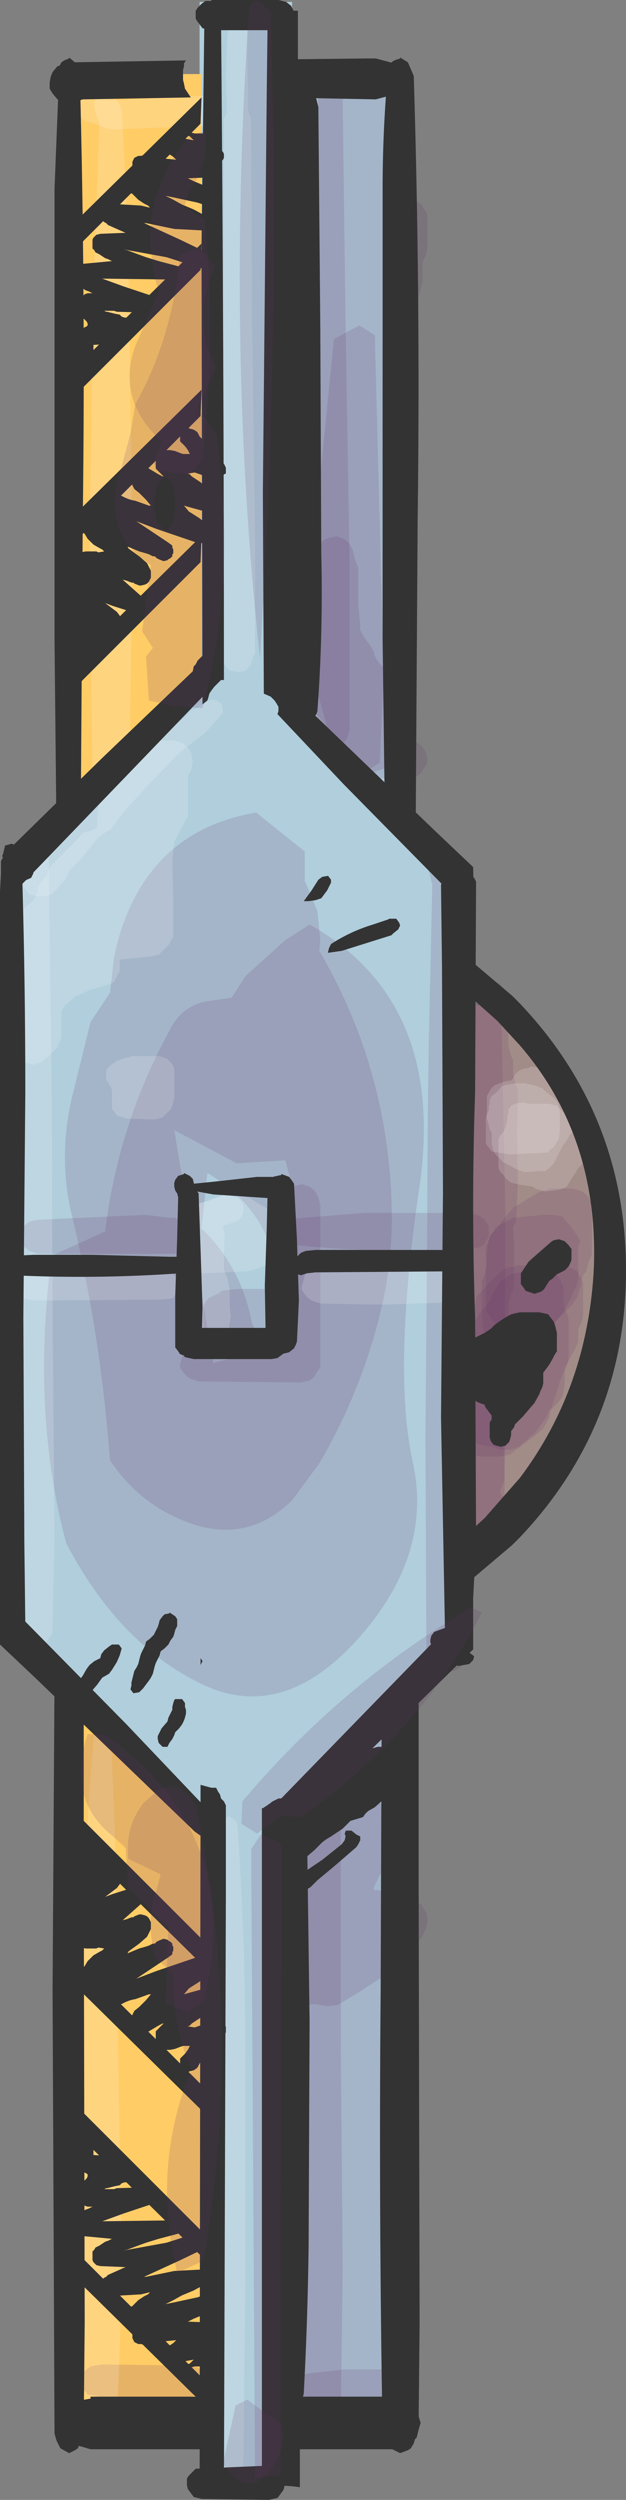 <?xml version="1.0" encoding="UTF-8" standalone="no"?>
<svg xmlns:xlink="http://www.w3.org/1999/xlink" height="128.3px" width="32.15px" xmlns="http://www.w3.org/2000/svg">
  <rect width="100%" height="100%" fill="#808080" stroke="none"/>
  <g transform="matrix(1.0, 0.0, 0.0, 1.0, 16.05, 64.15)">
    <path d="M4.15 -59.6 L4.15 60.5 -12.3 60.5 -12.3 -59.6 4.15 -59.6" fill="#b0cedc" fill-rule="evenodd" stroke="none"/>
    <path d="M-1.05 -64.05 L-1.05 62.9 -5.8 62.9 -5.8 -64.05 -1.05 -64.05" fill="#b0cedc" fill-rule="evenodd" stroke="none"/>
    <path d="M-5.7 -60.35 L-5.7 60.05 -12.3 60.05 -12.3 -60.35 -5.7 -60.35" fill="#ffcc66" fill-rule="evenodd" stroke="none"/>
    <path d="M-2.2 -32.85 L-2.2 32.8 -15.2 19.2 -15.2 -19.3 -2.2 -32.85" fill="#b0cedc" fill-rule="evenodd" stroke="none"/>
    <path d="M8.95 -12.55 Q15.9 -6.85 14.95 2.65 14.75 4.9 13.75 7.1 L12.8 9.5 Q13.15 11.7 11.4 12.9 9.05 14.6 6.65 16.55 L5.2 16.1 5.2 14.8 6.05 13.5 Q6.6 0.15 5.85 -12.6 L8.95 -12.55" fill="#a28c88" fill-rule="evenodd" stroke="none"/>
    <path d="M2.05 25.2 L2.05 -25.3 8.05 -19.3 8.05 19.2 2.05 25.2" fill="#b0cedc" fill-rule="evenodd" stroke="none"/>
    <path d="M-2.1 2.0 L-1.7 2.1 -1.5 2.3 -1.3 2.5 -1.15 2.7 -1.1 2.85 -1.05 3.05 -1.05 3.25 -1.05 3.45 -1.1 3.6 -1.2 3.8 -1.35 4.0 -1.4 4.15 -1.55 4.35 -1.8 4.55 -1.9 4.7 -2.05 4.75 -2.3 4.8 -2.7 4.95 -3.1 5.05 -3.6 5.05 -5.1 4.85 -5.35 4.7 -5.45 4.5 -5.5 4.3 -5.55 4.1 -5.6 3.95 -5.6 3.75 -5.6 3.55 -5.6 3.35 -5.6 3.2 -5.6 3.0 -5.55 2.8 -5.45 2.6 -5.3 2.45 -4.85 2.25 -4.65 2.1 -4.35 2.05 -3.85 2.0 -2.1 2.0" fill="#663366" fill-opacity="0.161" fill-rule="evenodd" stroke="none"/>
    <path d="M0.1 -3.05 L0.2 -2.9 0.3 -2.7 0.35 -2.5 0.4 -2.3 0.4 0.5 0.4 3.7 0.4 5.95 0.35 6.1 0.2 6.3 0.1 6.5 -0.15 6.7 -0.6 6.8 -5.85 6.75 -6.3 6.6 -6.55 6.4 -6.7 6.2 -6.8 6.05 -6.8 5.85 -6.75 5.7 -6.7 5.5 -6.65 5.3 -6.45 5.1 -6.3 5.0 -1.6 4.7 -1.6 2.25 -1.6 -0.55 -1.55 -2.65 -1.45 -2.8 -1.35 -3.0 -1.15 -3.2 -0.9 -3.3 -0.6 -3.35 -0.6 -3.4 -0.15 -3.25 0.1 -3.05" fill="#663366" fill-opacity="0.161" fill-rule="evenodd" stroke="none"/>
    <path d="M1.15 28.55 L1.25 28.75 1.35 28.9 1.45 29.1 1.45 40.55 1.55 52.35 1.45 59.85 1.4 60.05 1.25 60.25 1.1 60.4 0.9 60.55 0.75 60.6 0.4 60.7 -0.1 60.55 -0.35 60.35 -0.55 60.15 -0.65 60.0 -0.7 48.55 Q-0.6 42.65 -0.65 36.75 L-0.65 29.05 -0.6 28.85 -0.45 28.7 -0.3 28.5 -0.1 28.35 0.05 28.3 0.4 28.25 0.9 28.35 1.15 28.55" fill="#663366" fill-opacity="0.161" fill-rule="evenodd" stroke="none"/>
    <path d="M3.95 27.8 L4.15 28.0 4.25 28.2 4.3 28.35 4.25 28.55 4.25 28.75 4.3 28.95 4.55 29.1 4.65 29.3 4.75 29.5 4.85 29.7 4.8 29.85 4.8 30.05 4.7 30.25 4.6 30.4 4.4 30.6 4.1 31.15 3.55 31.9 3.15 32.7 3.15 32.8 3.15 32.85 3.4 32.85 3.85 33.0 4.1 33.2 4.2 33.35 4.35 33.4 4.55 33.35 4.9 33.3 5.35 33.45 5.6 33.6 5.7 33.8 5.85 34.0 5.9 34.2 5.9 34.35 5.9 34.55 5.85 34.75 5.7 35.1 5.6 35.3 5.4 35.5 5.3 35.7 5.2 35.85 5.05 36.05 4.85 36.25 4.6 36.45 4.1 36.55 3.95 36.75 3.85 36.95 3.7 37.1 3.6 37.3 2.45 38.05 1.3 38.75 0.9 38.8 0.65 38.8 0.1 38.7 -0.35 38.75 -0.8 38.6 -1.05 38.4 -1.2 38.25 -1.25 38.05 -1.3 37.85 -1.3 37.7 -1.3 37.5 -1.3 37.3 -1.2 37.15 -1.05 36.9 -0.8 36.55 -0.7 36.35 -0.55 36.2 -0.4 36.05 -0.4 36.0 -0.8 35.85 -1.05 35.65 -1.2 35.5 -1.25 35.3 -1.3 35.1 -1.3 34.95 -1.3 34.75 -1.3 34.55 -1.2 34.35 -1.1 34.2 -1.0 34.0 -0.85 33.7 -0.8 33.65 -1.1 33.6 -1.55 33.5 -1.7 33.3 -1.85 33.1 -1.9 32.95 -1.9 32.75 -1.85 32.55 -1.6 32.2 -1.4 32.0 -0.5 30.85 0.65 29.75 1.05 29.35 1.35 29.15 1.6 29.0 1.9 28.8 2.1 28.6 2.3 28.45 2.45 28.25 2.9 28.05 3.15 27.9 3.4 27.75 3.65 27.7 3.95 27.8" fill="#663366" fill-opacity="0.161" fill-rule="evenodd" stroke="none"/>
    <path d="M0.3 -59.2 L0.3 -59.4 0.4 -59.55 0.6 -59.75 0.8 -59.9 0.9 -59.95 1.15 -60.0 1.45 -59.9 1.6 -59.7 1.7 -59.5 1.65 -59.3 1.6 -59.15 1.55 -58.95 1.7 -47.3 1.9 -35.5 1.9 -26.7 1.85 -26.5 1.8 -26.3 1.7 -26.15 1.55 -25.95 1.4 -25.8 1.25 -25.8 0.9 -25.7 0.4 -25.8 0.15 -26.0 0.05 -26.2 -0.05 -26.4 -0.1 -38.0 0.05 -49.8 Q0.1 -54.55 0.3 -59.2" fill="#663366" fill-opacity="0.161" fill-rule="evenodd" stroke="none"/>
    <path d="M0.2 -35.5 L0.2 -35.9 0.3 -36.05 0.4 -36.25 0.6 -36.45 0.85 -36.55 1.15 -36.6 1.15 -36.65 1.6 -36.5 1.85 -36.3 1.95 -36.15 2.05 -35.95 2.1 -35.75 2.2 -35.4 2.35 -35.0 2.35 -34.25 2.35 -33.15 2.45 -32.0 2.45 -31.8 2.55 -31.65 2.65 -31.45 2.95 -31.05 3.15 -30.7 3.2 -30.5 3.3 -30.3 3.4 -30.15 3.6 -29.95 3.7 -29.75 3.8 -29.55 3.85 -29.4 3.9 -29.2 3.9 -29.0 3.9 -28.8 3.9 -28.45 3.9 -28.05 3.9 -27.9 4.1 -27.55 4.65 -26.8 5.1 -26.2 5.45 -26.0 5.65 -25.8 5.75 -25.65 5.85 -25.45 5.9 -25.25 5.9 -25.1 5.85 -24.9 5.7 -24.7 5.6 -24.5 5.35 -24.3 4.9 -24.2 4.65 -24.2 4.15 -24.3 3.9 -24.5 3.7 -24.7 3.35 -24.6 2.9 -24.45 2.65 -24.45 2.15 -24.55 1.9 -24.75 1.8 -24.95 1.55 -25.3 1.15 -25.9 1.1 -26.05 0.9 -26.25 0.8 -26.45 0.7 -26.65 0.65 -26.8 0.5 -27.0 0.35 -27.2 0.2 -27.4 0.1 -27.55 -0.15 -27.75 -0.6 -28.15 -1.1 -28.7 -1.1 -28.9 -1.05 -29.25 -1.05 -29.8 -1.05 -30.2 -1.0 -30.35 -0.8 -30.75 -0.6 -31.15 -0.4 -31.5 -0.55 -31.7 -0.65 -31.9 -0.8 -32.05 -0.9 -32.25 -0.95 -32.45 -1.05 -32.65 -1.1 -32.8 -1.1 -33.0 -1.1 -33.2 -1.1 -33.55 -1.1 -33.95 -1.0 -34.15 -0.9 -34.3 -0.7 -34.5 -0.45 -34.65 -0.1 -34.7 0.2 -34.75 0.2 -34.95 0.2 -35.15 0.2 -35.5" fill="#663366" fill-opacity="0.161" fill-rule="evenodd" stroke="none"/>
    <path d="M6.1 -19.9 L6.3 -20.0 6.35 -20.05 6.65 -20.1 6.65 -20.15 7.05 -20.0 7.2 -19.8 7.35 -19.65 7.55 -19.25 7.65 -19.05 7.9 -7.65 7.95 4.2 8.05 16.0 7.95 20.85 7.9 21.05 7.75 21.25 7.6 21.4 7.4 21.55 7.25 21.6 6.9 21.7 6.4 21.55 6.15 21.35 5.95 21.15 5.85 21.0 5.8 9.55 5.9 -2.25 Q5.9 -8.2 6.05 -14.05 L6.15 -18.75 6.1 -18.95 6.05 -19.15 6.0 -19.35 5.95 -19.5 6.0 -19.7 6.1 -19.9" fill="#663366" fill-opacity="0.161" fill-rule="evenodd" stroke="none"/>
    <path d="M-1.45 -0.5 L-1.55 -0.7 -1.6 -0.9 -1.6 -1.05 -1.5 -1.25 -1.4 -1.45 -1.3 -1.55 -1.15 -1.6 2.65 -1.9 8.15 -1.9 8.6 -1.75 8.85 -1.55 8.95 -1.4 9.05 -1.2 9.05 -1.0 9.05 -0.85 9.05 -0.65 8.9 -0.45 8.8 -0.25 8.6 -0.15 8.45 -0.1 Q3.55 0.25 -1.3 -0.3 L-1.45 -0.5" fill="#663366" fill-opacity="0.161" fill-rule="evenodd" stroke="none"/>
    <path d="M-14.8 -0.15 L-14.9 -0.35 -14.95 -0.5 -14.95 -0.7 -14.95 -0.9 -14.9 -1.05 -14.8 -1.25 -14.55 -1.45 -14.1 -1.55 -8.6 -1.8 -8.15 -1.75 -7.35 -1.65 -7.1 -1.65 -6.65 -1.5 -6.4 -1.3 -6.3 -1.15 -6.2 -0.95 -6.2 -0.75 -6.2 -0.6 -6.2 -0.4 -6.35 -0.2 -6.45 0.0 -6.65 0.1 -7.1 0.2 -14.1 0.2 -14.55 0.05 -14.8 -0.15" fill="#663366" fill-opacity="0.161" fill-rule="evenodd" stroke="none"/>
    <path d="M-5.9 57.35 L-5.65 57.55 -5.55 57.75 -5.45 57.95 -5.4 58.1 -5.5 58.3 -5.6 58.5 -5.85 58.65 -6.05 58.8 -6.3 58.85 -10.85 58.85 -11.55 58.75 -11.7 58.55 -11.85 58.35 -11.9 58.2 -11.9 58.0 -11.9 57.8 -11.8 57.6 -11.6 57.45 -11.4 57.3 -11.15 57.25 -10.85 57.2 -6.6 57.25 -5.9 57.35" fill="#663366" fill-opacity="0.161" fill-rule="evenodd" stroke="none"/>
    <path d="M4.65 57.45 L5.1 57.55 5.25 57.75 5.4 57.95 5.45 58.1 5.5 58.3 5.45 58.5 5.4 58.7 5.25 58.85 5.1 59.05 4.65 59.2 1.65 59.2 -0.95 58.75 -1.1 58.55 -1.15 58.35 -1.15 58.2 -1.1 58.0 -0.95 57.85 -0.85 57.8 -0.15 57.65 1.65 57.45 4.65 57.45" fill="#663366" fill-opacity="0.161" fill-rule="evenodd" stroke="none"/>
    <path d="M3.6 28.55 L3.65 28.75 3.65 28.95 3.65 29.1 3.7 29.3 3.8 29.5 3.8 29.7 3.8 30.45 3.75 31.35 3.8 32.25 3.8 32.3 4.1 32.45 4.35 32.6 4.45 32.8 4.6 33.0 4.65 33.2 4.85 33.35 4.95 33.55 5.1 33.75 Q5.35 36.7 5.0 39.55 4.6 43.0 4.55 46.5 L4.15 51.35 4.15 51.55 4.2 51.75 4.3 51.95 4.35 52.1 4.4 52.3 4.4 53.6 4.4 55.85 4.4 57.95 4.35 58.3 4.25 58.5 4.15 58.65 3.95 58.85 3.7 59.1 3.65 59.25 3.65 59.4 3.6 59.6 3.45 59.8 3.35 60.0 3.1 60.2 2.65 60.3 2.4 60.3 1.9 60.2 1.55 60.0 1.3 59.85 1.15 59.8 0.65 59.7 0.3 59.5 0.1 59.35 -0.1 59.3 -0.6 59.2 -0.85 59.0 -0.95 58.8 -1.05 58.6 -1.1 58.4 -1.1 58.25 -1.1 58.05 -1.0 57.85 -0.9 57.7 -0.7 57.5 -0.45 57.3 -0.6 57.1 -0.7 56.95 -0.8 52.6 -0.7 47.75 -0.55 43.8 -0.6 43.65 -0.8 43.45 -0.95 43.25 -1.0 43.05 -1.05 42.3 -1.05 41.35 -1.05 40.45 -0.95 40.25 -0.95 40.05 -0.9 39.85 -0.95 39.7 -1.05 39.5 -1.25 39.1 -1.45 38.75 -1.55 38.55 -1.6 38.35 -1.65 38.2 -1.65 37.25 -1.65 35.35 -1.65 33.5 -1.65 33.3 -1.6 33.1 -1.5 32.75 -1.35 32.2 -1.1 31.45 -0.95 31.25 -0.9 31.05 -0.85 30.85 -0.8 30.7 -0.65 30.3 -0.6 30.1 -0.45 29.95 -0.25 29.55 0.1 29.0 0.45 28.6 0.9 28.5 1.55 28.35 1.7 28.2 2.15 28.1 2.15 28.05 2.9 28.05 3.3 28.2 3.45 28.35 3.6 28.55" fill="#663366" fill-opacity="0.161" fill-rule="evenodd" stroke="none"/>
    <path d="M0.45 -59.45 L0.9 -59.55 1.65 -59.6 2.1 -59.65 2.35 -59.75 2.65 -59.8 3.1 -59.7 3.35 -59.5 3.55 -59.3 3.9 -59.15 4.1 -58.95 4.2 -58.75 4.25 -58.4 4.3 -57.8 4.3 -57.05 4.3 -56.3 4.35 -56.15 4.4 -55.95 4.4 -55.75 4.4 -55.4 4.4 -55.0 4.4 -54.45 4.4 -54.05 4.4 -54.0 4.9 -53.95 5.35 -53.8 5.6 -53.65 5.7 -53.45 5.85 -53.25 5.9 -53.05 5.9 -52.7 5.9 -52.3 5.9 -51.75 5.9 -51.4 5.85 -51.2 5.8 -51.0 5.7 -50.8 5.65 -50.65 5.65 -50.45 5.65 -50.25 5.65 -50.05 5.65 -49.9 5.65 -49.7 Q5.25 -48.15 5.2 -46.5 L5.0 -43.15 4.4 -39.55 4.4 -39.4 4.4 -39.2 4.4 -39.0 4.4 -38.8 4.35 -38.65 4.2 -38.45 4.15 -38.05 4.15 -37.7 4.15 -36.95 4.15 -36.2 4.1 -36.0 4.05 -35.8 4.05 -35.65 4.1 -35.45 4.15 -35.25 4.15 -34.15 4.15 -32.25 4.15 -30.4 4.15 -30.2 4.1 -30.0 4.05 -29.8 3.95 -29.65 3.95 -29.45 3.95 -29.25 3.95 -29.05 3.95 -28.9 3.95 -28.5 3.9 -28.3 3.95 -28.15 4.2 -27.75 4.35 -27.55 4.5 -27.2 4.6 -27.0 4.65 -26.65 4.65 -26.25 4.65 -25.7 4.6 -24.95 4.5 -24.75 4.4 -24.6 4.2 -24.4 4.05 -24.25 3.65 -24.2 3.4 -24.2 2.9 -24.3 2.65 -24.5 2.55 -24.7 2.45 -24.9 2.35 -25.05 2.15 -25.25 2.05 -25.45 1.15 -26.25 -0.25 -28.1 -0.65 -28.8 -0.85 -29.0 -1.05 -29.2 -1.15 -29.4 -1.25 -29.6 -1.35 -29.75 -1.35 -29.95 -1.35 -30.15 -1.3 -30.3 -1.15 -30.5 -1.05 -30.7 -0.85 -30.8 -0.7 -30.9 -0.4 -31.0 Q-0.3 -31.3 -0.35 -31.55 L-0.35 -32.15 -0.4 -33.05 -0.3 -33.65 -0.35 -33.85 -0.35 -34.0 -0.35 -34.2 -0.35 -34.4 -0.35 -34.75 -0.35 -34.95 -0.3 -35.15 -0.2 -35.3 -0.15 -35.5 -0.1 -35.7 -0.1 -37.55 -0.1 -40.2 -0.1 -42.25 -0.1 -42.65 -0.25 -42.5 -0.4 -42.4 -0.55 -42.35 -0.85 -42.25 -1.3 -42.4 -1.55 -42.6 -1.7 -42.75 -1.75 -43.15 -1.8 -43.5 -1.8 -44.25 -1.8 -45.0 -1.7 -45.2 -1.65 -45.4 -1.6 -45.55 -1.55 -45.75 -1.55 -45.95 -1.55 -46.15 -1.55 -46.3 -1.55 -46.5 -1.55 -46.7 -1.45 -46.9 -1.35 -47.25 -1.25 -47.65 -1.1 -48.2 -1.05 -48.4 -0.9 -48.6 -0.85 -48.75 -0.75 -51.2 -0.75 -54.4 -0.7 -56.8 -0.7 -57.0 -0.7 -57.2 -0.6 -57.4 -0.45 -57.55 -0.3 -57.75 -0.25 -57.95 -0.2 -58.15 -0.15 -58.3 -0.1 -58.5 -0.1 -58.7 0.0 -58.9 0.1 -59.05 0.2 -59.25 0.45 -59.45" fill="#663366" fill-opacity="0.161" fill-rule="evenodd" stroke="none"/>
    <path d="M-1.4 -4.6 L-3.9 -4.45 -7.1 -6.15 -5.1 5.8 -3.15 5.3 -2.15 3.8 Q-2.8 -0.15 -1.15 -3.7 L-1.4 -4.6 M-2.9 -22.45 L-0.4 -20.45 -0.4 -18.95 0.25 -17.4 0.4 -15.9 0.35 -15.35 Q3.75 -9.55 4.05 -2.75 4.2 0.5 3.4 3.55 2.4 7.45 0.35 10.95 L-1.05 12.85 Q-3.35 15.1 -6.35 14.0 -8.85 13.1 -10.4 10.8 -10.65 7.5 -11.15 4.3 -11.65 1.15 -12.4 -1.95 -13.1 -5.0 -12.25 -8.25 L-11.4 -11.7 -10.4 -13.2 -10.2 -14.95 Q-9.9 -16.55 -9.2 -17.95 -7.3 -21.7 -2.9 -22.45" fill="#663366" fill-opacity="0.161" fill-rule="evenodd" stroke="none"/>
    <path d="M-5.7 -1.1 Q-3.65 0.85 -3.1 3.8 L-2.9 4.15 -2.7 4.2 -1.9 3.55 Q-1.2 -1.45 -5.4 -3.95 L-5.7 -1.1 M-5.5 -12.75 L-4.15 -12.95 -3.45 -14.05 -1.4 -15.9 -0.15 -16.7 Q6.85 -12.75 5.5 -3.3 4.1 6.15 5.15 10.9 6.2 15.65 2.3 20.0 -1.6 24.3 -5.75 22.25 -9.95 20.2 -12.65 15.05 -14.45 8.3 -13.4 0.3 L-10.65 -0.95 Q-10.0 -6.4 -7.3 -11.35 -6.7 -12.5 -5.5 -12.75" fill="#663366" fill-opacity="0.161" fill-rule="evenodd" stroke="none"/>
    <path d="M-4.35 -2.9 L-4.1 -2.9 -3.85 -2.8 -3.6 -2.75 -3.2 -2.65 -2.9 -2.45 -2.55 -2.25 -2.2 -2.05 -2.1 -1.9 -2.05 -1.7 -2.0 -1.3 -1.95 -0.95 -1.95 -0.75 -1.95 -0.55 -1.95 -0.2 -1.95 0.2 -2.05 0.35 -2.15 0.55 -2.35 0.75 -2.55 0.85 -2.95 1.0 -3.35 1.1 -5.6 1.2 -6.05 1.05 -6.3 0.85 -6.4 0.7 -6.45 0.5 -6.45 0.3 -6.45 0.1 -6.45 -0.05 -6.45 -0.25 -6.45 -0.45 -6.55 -0.65 -6.6 -0.8 -6.6 -1.0 -6.6 -1.2 -6.6 -1.4 -6.6 -1.55 -6.6 -1.75 -6.55 -1.95 -6.45 -2.15 -6.3 -2.3 -5.4 -2.5 -5.0 -2.65 -4.7 -2.75 -4.65 -2.8 -4.35 -2.85 -4.35 -2.9" fill="#ffffff" fill-opacity="0.161" fill-rule="evenodd" stroke="none"/>
    <path d="M-4.6 -2.8 L-4.35 -2.8 -4.1 -2.75 -3.8 -2.65 -3.65 -2.45 -3.55 -2.25 -3.55 -2.05 -3.55 -1.9 -3.65 -1.7 -3.8 -1.5 -4.1 -1.4 -4.35 -1.3 -4.6 -1.25 -4.5 -0.7 -4.55 0.05 -4.55 0.6 -4.55 1.0 -4.5 1.15 -4.4 1.35 -4.35 1.55 -4.25 2.1 -4.25 2.85 -4.2 3.45 -4.3 4.0 -4.35 4.15 -4.5 4.35 -4.65 4.55 -5.1 4.7 -5.55 4.55 -5.8 4.35 -5.9 4.2 -5.95 3.8 -5.95 3.45 -5.95 2.85 -5.9 2.5 -6.0 2.3 -6.1 2.1 -6.2 1.35 -6.15 0.45 -6.15 -0.5 -6.15 -1.05 -6.25 -1.25 -6.3 -1.45 -6.35 -1.65 -6.35 -1.8 -6.25 -2.0 -6.15 -2.2 -6.05 -2.3 -5.6 -2.45 -5.35 -2.55 -4.85 -2.75 -4.6 -2.8" fill="#ffffff" fill-opacity="0.161" fill-rule="evenodd" stroke="none"/>
    <path d="M-13.75 -20.75 L-13.6 -20.55 -13.55 -20.4 -13.4 -8.95 -13.35 2.85 -13.25 14.7 -13.35 19.55 -13.4 19.75 -13.55 19.95 -13.65 20.1 -13.85 20.25 -14.0 20.3 -14.35 20.35 -14.85 20.25 -15.1 20.05 -15.25 19.85 -15.35 19.7 -15.4 8.25 -15.35 -3.55 -15.2 -15.4 -15.2 -20.25 -15.2 -20.45 -15.1 -20.65 -14.95 -20.8 -14.8 -20.95 -14.65 -21.0 -14.35 -21.05 -13.9 -20.95 -13.75 -20.75" fill="#ffffff" fill-opacity="0.161" fill-rule="evenodd" stroke="none"/>
    <path d="M-15.15 1.75 L-15.15 1.55 -15.05 1.35 -14.85 1.2 -14.65 1.05 -14.35 1.0 -7.85 1.05 -7.2 1.2 -7.05 1.35 -6.9 1.55 -6.85 1.75 -6.9 1.9 -6.95 2.1 -7.05 2.3 -7.15 2.45 -7.3 2.5 -7.85 2.55 -14.35 2.6 -14.8 2.5 -14.95 2.3 -15.1 2.1 -15.15 1.95 -15.15 1.75" fill="#ffffff" fill-opacity="0.161" fill-rule="evenodd" stroke="none"/>
    <path d="M-0.5 1.7 L-0.45 1.5 -0.4 1.3 -0.2 1.1 -0.05 1.0 0.1 0.95 0.4 0.9 2.9 0.85 2.9 0.8 4.3 0.85 6.9 0.95 7.35 1.05 7.5 1.25 7.65 1.45 7.7 1.6 7.75 1.8 7.7 2.0 7.65 2.2 7.5 2.35 7.35 2.55 6.9 2.7 3.9 2.8 2.9 2.8 0.4 2.75 -0.05 2.6 -0.3 2.4 -0.45 2.2 -0.55 2.05 -0.55 1.85 -0.5 1.7" fill="#ffffff" fill-opacity="0.161" fill-rule="evenodd" stroke="none"/>
    <path d="M-4.55 -63.25 L-4.35 -63.05 -4.3 -62.9 -4.45 -62.9 -4.6 -63.0 -4.9 -63.25 -4.85 -63.3 -4.55 -63.25" fill="#ffffff" fill-opacity="0.161" fill-rule="evenodd" stroke="none"/>
    <path d="M-4.4 -61.85 L-4.3 -63.15 -4.15 -63.25 -4.1 -63.3 -3.85 -63.35 -3.85 -63.4 -3.55 -63.25 -3.45 -63.05 -3.4 -62.9 -3.35 -62.7 -3.35 -61.2 -3.3 -59.5 -3.3 -58.4 -3.2 -58.2 -3.15 -58.0 -3.1 -47.3 -2.95 -36.45 -2.95 -30.65 -3.05 -30.45 -3.1 -30.25 -3.15 -30.05 -3.3 -29.9 -3.4 -29.75 -3.55 -29.7 -3.85 -29.65 -4.3 -29.75 -4.45 -29.95 -4.6 -30.15 -4.65 -30.3 -4.7 -41.0 -4.55 -51.9 -4.55 -58.05 -4.45 -58.25 -4.4 -58.45 -4.45 -60.15 -4.4 -61.85" fill="#ffffff" fill-opacity="0.161" fill-rule="evenodd" stroke="none"/>
    <path d="M-10.1 -24.25 L-8.7 -25.55 -7.8 -26.5 -7.35 -26.7 -6.85 -27.1 -6.45 -27.45 -6.3 -27.65 -5.95 -27.8 -5.65 -28.0 -5.45 -28.15 -5.35 -28.2 -5.1 -28.25 -4.8 -28.15 -4.65 -27.95 -4.6 -27.75 -4.6 -27.55 -5.5 -26.55 -6.35 -25.9 -6.85 -25.5 -8.3 -24.0 -9.5 -22.7 -10.4 -21.55 Q-10.95 -21.3 -11.3 -20.8 L-11.9 -20.05 -12.45 -19.5 -12.55 -19.3 -12.6 -19.15 -12.75 -18.95 -13.1 -18.55 -13.4 -18.25 -13.55 -18.2 -13.85 -18.15 -14.1 -18.15 -14.55 -18.25 -14.7 -18.45 -14.85 -18.65 -14.9 -18.8 Q-14.8 -19.65 -14.05 -20.2 L-12.9 -21.3 -11.95 -22.4 -11.65 -22.6 -11.4 -22.75 -10.1 -24.25" fill="#ffffff" fill-opacity="0.161" fill-rule="evenodd" stroke="none"/>
    <path d="M-9.3 -25.5 L-8.7 -25.7 -8.45 -25.9 -8.3 -26.0 -8.15 -26.05 -7.85 -26.1 -7.85 -26.15 -7.1 -26.15 -6.65 -26.0 -6.4 -25.8 -6.3 -25.65 -6.2 -25.45 -6.2 -25.25 -6.15 -25.05 -6.2 -24.9 -6.2 -24.7 -6.3 -24.5 -6.4 -24.3 -6.4 -24.15 -6.4 -23.75 -6.4 -23.0 -6.4 -22.25 -6.5 -22.1 -6.6 -21.9 -6.8 -21.5 -7.1 -20.95 -7.2 -20.0 -7.15 -18.15 -7.15 -16.25 -7.15 -16.05 -7.25 -15.9 -7.35 -15.7 -7.5 -15.55 -7.9 -15.15 -8.35 -15.05 -9.9 -14.9 -9.9 -14.7 -9.9 -14.5 -9.9 -14.3 -10.0 -14.15 -10.1 -13.95 -10.2 -13.75 -10.4 -13.65 -10.55 -13.6 -11.4 -13.35 -12.2 -13.0 -12.4 -12.8 -12.6 -12.65 -12.8 -12.45 -12.9 -12.25 -12.9 -12.05 -12.9 -11.9 -12.9 -11.7 -12.9 -11.3 -12.9 -10.95 -12.95 -10.75 -13.05 -10.55 -13.1 -10.4 -13.3 -10.2 -13.5 -10.0 -13.9 -9.65 -14.35 -9.5 -14.8 -9.65 -15.1 -9.8 -15.3 -10.0 -15.4 -10.2 -15.4 -10.4 -15.4 -10.55 -15.35 -10.75 -15.2 -10.95 -14.85 -11.3 -14.8 -11.5 -14.8 -11.7 -14.8 -12.25 -14.8 -12.8 -14.8 -13.2 -14.85 -13.4 -14.95 -13.55 -15.0 -13.95 -15.05 -15.05 -15.05 -16.4 -15.05 -17.15 -14.95 -17.3 -14.85 -17.5 -14.45 -17.85 Q-14.2 -18.1 -14.1 -18.45 L-14.1 -18.65 -14.0 -18.8 -13.85 -19.0 -13.65 -19.2 -13.6 -19.4 -13.5 -19.6 -13.4 -19.75 -13.2 -19.95 -12.85 -20.3 -12.1 -21.05 -11.8 -21.4 -11.65 -21.45 -11.4 -21.5 -11.1 -21.65 -11.05 -21.75 -11.05 -21.95 -11.05 -22.3 -11.0 -22.7 -10.95 -23.05 -10.9 -23.25 -10.8 -23.45 -10.8 -23.65 -10.75 -23.8 -10.7 -24.0 -10.65 -24.2 -10.5 -24.4 -10.35 -24.6 -10.15 -24.95 -9.95 -25.15 -9.65 -25.3 -9.3 -25.5" fill="#ffffff" fill-opacity="0.161" fill-rule="evenodd" stroke="none"/>
    <path d="M-9.35 -9.95 L-7.85 -9.95 -7.45 -9.8 -7.3 -9.65 -7.15 -9.45 -7.1 -9.25 -7.1 -8.9 -7.1 -8.3 -7.1 -7.75 -7.15 -7.6 -7.2 -7.4 -7.3 -7.2 -7.5 -7.0 -7.7 -6.8 -8.1 -6.7 -8.35 -6.7 -9.6 -6.75 -10.05 -6.9 -10.15 -7.05 -10.3 -7.25 -10.3 -7.45 -10.3 -7.65 -10.3 -7.8 -10.3 -8.0 -10.3 -8.2 -10.35 -8.35 -10.5 -8.6 -10.6 -8.75 -10.6 -8.95 -10.6 -9.15 -10.55 -9.3 -10.35 -9.5 -10.05 -9.7 -9.8 -9.8 -9.65 -9.85 -9.35 -9.9 -9.35 -9.95" fill="#ffffff" fill-opacity="0.161" fill-rule="evenodd" stroke="none"/>
    <path d="M-4.05 29.2 L-3.9 29.35 -3.85 29.55 Q-3.45 35.35 -3.45 41.2 L-3.45 53.0 -3.55 62.75 -3.6 62.9 -3.75 63.1 -3.9 63.3 -4.35 63.45 -4.8 63.3 -5.05 63.1 -5.15 62.95 -5.25 51.3 -5.2 39.5 -4.85 29.55 -4.8 29.4 -4.65 29.2 -4.35 29.1 -4.35 29.05 -4.05 29.2" fill="#ffffff" fill-opacity="0.161" fill-rule="evenodd" stroke="none"/>
    <path d="M-10.05 -59.0 L-9.95 -58.85 -9.85 -58.65 -9.8 -58.45 Q-9.45 -52.75 -9.4 -47.0 L-9.25 -35.2 -9.4 -24.7 -9.5 -24.5 -9.6 -24.35 -9.8 -24.15 -9.95 -24.0 -10.35 -23.95 -10.85 -24.05 -11.1 -24.25 -11.2 -24.45 -11.3 -24.65 -11.45 -36.05 -11.3 -47.9 -10.95 -57.8 -11.0 -58.0 -11.1 -58.2 -11.15 -58.4 -11.2 -58.6 -11.2 -58.75 -11.2 -58.95 -11.05 -59.15 -10.85 -59.25 -10.6 -59.3 -10.3 -59.2 -10.05 -59.0" fill="#ffffff" fill-opacity="0.161" fill-rule="evenodd" stroke="none"/>
    <path d="M-10.85 -59.25 L-10.6 -59.05 -10.3 -59.0 -5.6 -59.25 -5.2 -59.15 -4.95 -58.95 -4.85 -58.75 -4.8 -58.55 -4.8 -58.4 -4.85 -58.2 -4.9 -58.0 -5.1 -57.85 -5.3 -57.7 -10.35 -57.5 -10.8 -57.65 -11.05 -57.75 -11.35 -57.85 -11.7 -57.95 -11.9 -58.15 -11.95 -58.35 -11.95 -58.5 -11.95 -58.7 -11.95 -58.9 -11.95 -59.05 -11.9 -59.25 -11.7 -59.45 -11.35 -59.55 -11.05 -59.45 -10.85 -59.25" fill="#ffffff" fill-opacity="0.161" fill-rule="evenodd" stroke="none"/>
    <path d="M-10.7 24.5 L-10.55 24.7 -10.45 24.85 -10.4 25.05 -10.35 25.25 Q-10.05 31.15 -10.05 37.05 L-9.85 48.85 Q-9.75 54.35 -10.05 59.75 L-10.1 59.9 -10.25 60.1 -10.4 60.3 -10.85 60.45 -11.3 60.3 -11.55 60.1 -11.65 59.95 Q-11.95 54.05 -11.85 48.1 L-11.75 36.3 Q-11.75 30.45 -11.2 24.7 L-11.1 24.55 -11.05 24.5 -10.85 24.5 -10.7 24.5" fill="#ffffff" fill-opacity="0.161" fill-rule="evenodd" stroke="none"/>
    <path d="M8.15 -12.2 L8.3 -12.4 8.4 -12.55 8.55 -12.7 8.65 -12.75 8.9 -12.8 9.2 -12.7 9.4 -12.5 9.55 -12.3 9.65 -12.15 9.7 -11.95 9.9 -2.0 9.9 8.3 9.85 13.95 9.75 14.1 9.65 14.3 9.55 14.5 9.35 14.6 9.2 14.65 8.9 14.75 8.45 14.6 8.2 14.4 8.05 14.25 Q7.8 9.2 7.9 4.1 L7.95 -6.2 8.1 -12.0 8.15 -12.2" fill="#663366" fill-opacity="0.161" fill-rule="evenodd" stroke="none"/>
    <path d="M9.15 1.6 L9.75 1.05 9.9 0.95 10.05 0.9 10.4 0.85 10.4 0.8 11.65 0.8 12.1 0.95 12.4 1.1 12.6 1.3 12.7 1.5 12.8 1.7 12.85 1.85 12.9 2.05 12.9 2.25 12.9 2.45 12.9 2.6 12.9 2.8 12.95 3.0 13.05 3.2 13.1 3.35 13.15 3.55 13.15 3.75 13.15 4.1 13.15 4.7 13.15 5.45 13.15 5.6 13.1 5.8 13.05 6.0 12.95 6.2 12.85 6.35 12.8 6.55 12.7 6.75 12.6 7.1 12.4 7.7 12.3 8.05 12.15 8.25 12.0 8.6 11.45 9.35 10.6 10.1 10.15 10.25 9.65 10.25 9.2 10.1 8.65 10.0 8.2 9.85 7.95 9.65 7.8 9.5 7.6 9.3 7.55 9.1 7.5 8.9 7.45 8.75 7.45 8.55 7.45 8.35 7.45 8.0 7.45 7.8 7.35 7.6 7.25 7.45 7.15 7.25 7.1 7.05 7.1 6.85 7.1 6.5 7.1 5.95 7.1 5.55 7.15 5.35 7.2 5.2 7.3 5.0 7.35 4.8 7.45 4.6 7.65 4.45 7.85 4.25 7.9 4.05 7.95 3.85 8.1 3.5 8.3 2.95 8.45 2.35 8.6 2.2 8.8 2.0 9.15 1.6" fill="#663366" fill-opacity="0.161" fill-rule="evenodd" stroke="none"/>
    <path d="M9.65 -1.3 L10.05 -1.5 10.3 -1.65 11.85 -1.8 12.15 -1.8 12.4 -1.8 12.85 -1.7 13.0 -1.5 13.15 -1.35 13.45 -0.95 13.7 -0.55 13.75 -0.4 13.65 -0.2 13.65 0.0 13.65 0.2 13.65 0.55 13.65 0.95 13.65 1.5 13.6 1.7 13.55 1.85 13.45 2.05 13.35 2.25 13.3 2.45 13.2 2.6 13.0 3.0 12.6 3.55 11.95 4.05 11.15 4.05 9.65 3.95 9.4 3.75 9.2 3.55 9.1 3.35 8.95 3.2 8.9 2.4 8.9 1.5 8.9 0.35 8.9 -0.2 9.0 -0.4 9.1 -0.6 9.15 -0.75 9.3 -0.95 9.4 -1.15 9.65 -1.3" fill="#663366" fill-opacity="0.161" fill-rule="evenodd" stroke="none"/>
    <path d="M9.55 1.8 L9.65 1.6 9.9 1.45 10.2 1.25 10.65 1.15 11.55 1.0 11.8 0.85 12.15 0.85 12.15 0.8 12.9 0.8 13.35 0.95 13.6 1.1 13.7 1.3 13.85 1.5 13.9 1.7 13.9 1.85 13.9 2.25 13.9 2.8 13.9 3.35 13.85 3.55 13.8 3.75 13.7 3.95 13.65 4.1 13.65 4.3 13.65 4.5 13.65 4.65 13.6 4.85 13.5 5.05 13.4 5.25 13.3 5.4 13.1 5.8 12.95 6.0 12.95 6.2 12.95 6.35 12.95 6.55 12.95 6.9 12.9 7.3 12.85 7.5 12.7 7.7 12.6 7.85 12.2 8.25 12.2 8.4 12.15 8.6 12.05 8.8 11.95 9.0 11.8 9.2 11.4 9.55 10.4 10.3 10.15 10.5 9.65 10.6 8.65 10.6 8.3 10.55 7.9 10.45 7.65 10.25 7.45 10.05 7.35 9.85 7.2 9.7 7.2 9.5 7.15 8.95 7.15 7.8 Q7.1 7.2 7.2 6.7 L7.3 6.5 7.4 6.3 7.45 6.1 7.55 5.95 7.6 5.75 7.65 5.55 7.65 5.35 7.65 5.2 7.7 5.0 7.8 4.8 7.85 4.6 7.95 4.4 8.15 4.05 8.55 3.3 9.15 2.55 9.2 2.35 9.3 2.2 9.4 2.0 9.55 1.8" fill="#663366" fill-opacity="0.161" fill-rule="evenodd" stroke="none"/>
    <path d="M10.0 -1.8 L10.35 -2.2 10.7 -2.4 11.0 -2.6 11.6 -2.95 11.85 -3.05 12.15 -3.1 12.15 -3.15 13.4 -3.15 13.85 -3.0 14.1 -2.8 14.2 -2.65 14.3 -2.45 14.3 -2.25 14.35 -1.7 14.35 -0.75 14.35 0.2 14.3 0.35 14.2 0.55 14.15 0.75 14.1 0.95 14.05 1.1 13.9 1.3 13.8 1.5 13.8 1.7 13.8 1.85 13.7 2.05 13.65 2.25 13.6 2.45 13.45 2.6 13.35 2.8 13.0 3.15 12.6 3.55 12.45 3.75 12.35 3.95 12.1 4.1 11.7 4.3 11.4 4.5 11.2 4.65 10.95 4.85 10.8 5.0 10.4 5.05 10.15 5.05 9.65 4.95 9.4 4.75 9.1 4.55 8.9 4.35 8.8 4.2 8.75 4.0 8.7 3.45 8.7 2.5 8.7 1.55 8.8 1.35 8.85 1.2 8.9 1.0 8.95 0.8 8.95 0.6 8.95 0.45 8.95 0.25 9.0 -0.15 9.05 -0.5 9.1 -0.7 9.45 -1.1 10.0 -1.8" fill="#663366" fill-opacity="0.161" fill-rule="evenodd" stroke="none"/>
    <path d="M9.6 -13.7 L9.75 -13.5 9.9 -13.3 9.95 -13.15 10.05 -12.55 10.05 -11.65 10.05 -10.7 10.05 -10.5 10.1 -10.3 10.15 -10.15 10.2 -9.95 10.3 -9.75 10.3 -9.55 10.3 -9.4 10.3 -9.2 10.3 -9.0 10.35 -8.8 10.4 -8.65 10.45 -8.45 10.55 -8.25 10.5 -6.0 10.55 -3.4 10.45 -1.5 10.4 -1.35 10.3 -1.15 10.35 -0.4 10.35 0.75 10.35 1.85 10.3 2.05 10.2 2.25 10.15 2.45 10.1 2.6 10.0 4.85 9.7 7.5 Q9.5 8.5 9.6 9.55 L9.65 9.75 9.7 9.95 9.8 10.1 9.85 10.3 9.85 10.5 9.85 10.85 9.85 11.45 9.85 11.8 9.8 12.0 9.7 12.2 9.65 12.35 9.65 12.5 9.85 12.75 10.1 12.95 10.2 13.1 10.3 13.3 10.3 13.5 10.3 13.65 10.3 13.85 10.15 14.05 10.05 14.25 9.85 14.35 9.7 14.4 8.15 14.5 7.7 14.35 7.45 14.15 7.3 14.0 7.25 13.8 7.2 13.6 7.2 13.25 7.2 12.85 7.3 12.7 7.4 12.5 7.45 12.3 7.45 11.35 7.45 9.85 7.45 8.55 7.55 8.35 7.6 8.2 7.65 8.0 7.7 7.8 7.7 4.6 7.7 1.05 7.8 -1.55 7.7 -1.75 7.6 -1.95 7.6 -2.5 7.6 -3.45 7.6 -4.4 7.6 -4.55 7.65 -4.75 7.7 -4.95 7.8 -5.15 7.8 -6.25 7.75 -7.75 7.8 -9.05 8.1 -10.2 8.3 -11.7 8.3 -13.0 8.3 -13.2 8.4 -13.4 8.55 -13.55 8.7 -13.7 8.85 -13.75 9.15 -13.8 9.6 -13.7" fill="#663366" fill-opacity="0.161" fill-rule="evenodd" stroke="none"/>
    <path d="M9.1 -7.5 L9.1 -7.7 9.2 -7.9 9.4 -8.05 9.6 -8.25 9.7 -8.4 9.85 -8.45 10.1 -8.5 10.4 -8.55 10.9 -8.55 11.4 -8.45 11.8 -8.3 11.95 -8.15 12.2 -7.95 12.45 -7.75 12.6 -7.55 12.65 -7.4 12.7 -7.2 12.7 -6.8 12.7 -6.45 12.7 -6.1 12.65 -5.7 12.55 -5.55 12.4 -5.3 12.2 -5.15 12.1 -5.0 10.15 -4.9 9.2 -5.05 9.05 -5.25 8.9 -5.45 8.9 -5.65 8.9 -6.0 8.9 -6.2 8.9 -6.4 8.9 -6.55 8.9 -6.75 8.95 -6.95 9.05 -7.15 9.05 -7.35 9.1 -7.5" fill="#ffffff" fill-opacity="0.161" fill-rule="evenodd" stroke="none"/>
    <path d="M10.9 -7.55 L11.15 -7.5 11.4 -7.5 12.15 -7.5 12.55 -7.4 12.75 -7.2 12.95 -7.0 13.1 -6.8 13.2 -6.65 13.85 -6.45 14.0 -6.25 14.15 -6.05 14.2 -5.9 14.25 -5.7 14.3 -5.5 14.3 -5.3 14.25 -5.15 14.2 -4.95 13.85 -4.4 13.65 -4.2 13.4 -3.8 13.05 -3.25 12.85 -3.15 12.7 -3.1 12.4 -3.05 11.9 -3.0 11.45 -3.15 11.3 -3.25 10.65 -3.35 10.2 -3.45 9.95 -3.65 9.8 -3.85 9.65 -4.0 9.55 -4.2 9.55 -4.55 9.55 -4.75 9.55 -4.95 9.55 -5.15 9.55 -5.3 9.55 -5.5 9.55 -5.7 9.65 -5.9 9.8 -6.05 9.9 -6.25 9.95 -6.45 10.0 -6.65 10.0 -6.85 10.05 -7.0 10.05 -7.2 10.2 -7.4 10.4 -7.5 10.65 -7.55 10.9 -7.55" fill="#ffffff" fill-opacity="0.161" fill-rule="evenodd" stroke="none"/>
    <path d="M10.85 -9.3 L11.15 -9.35 11.15 -9.4 11.4 -9.4 11.85 -9.25 12.1 -9.05 12.2 -8.9 12.3 -8.7 12.35 -8.55 12.65 -8.45 13.05 -8.3 13.2 -8.15 13.35 -7.95 13.4 -7.55 13.4 -7.0 13.35 -6.45 13.35 -6.05 13.2 -5.9 13.1 -5.7 12.85 -5.35 12.55 -4.75 12.45 -4.55 12.35 -4.4 12.15 -4.2 11.95 -4.05 11.65 -4.05 10.9 -4.0 10.45 -4.15 10.1 -4.35 9.8 -4.5 9.6 -4.7 9.4 -4.9 9.3 -5.05 9.25 -5.25 9.2 -5.45 9.2 -5.65 9.2 -5.8 9.2 -6.0 9.1 -6.2 9.05 -6.4 9.0 -6.6 8.95 -6.75 8.95 -7.15 8.95 -7.7 8.95 -7.9 9.05 -8.05 9.15 -8.25 9.35 -8.45 9.6 -8.55 9.9 -8.65 10.2 -8.7 10.3 -8.8 10.4 -9.0 10.6 -9.2 10.85 -9.3" fill="#ffffff" fill-opacity="0.161" fill-rule="evenodd" stroke="none"/>
    <path d="M3.2 -46.95 L3.65 -29.65 4.85 -29.65 3.65 -29.15 3.45 -25.0 2.65 -24.5 1.1 -25.55 -0.45 -31.2 1.1 -46.75 2.4 -47.45 3.2 -46.95" fill="#663366" fill-opacity="0.161" fill-rule="evenodd" stroke="none"/>
    <path d="M-1.8 -59.35 L-1.7 -59.55 -1.65 -59.7 -1.55 -59.9 -1.5 -60.1 -1.5 -60.25 -1.5 -60.4 -1.55 -60.6 -1.6 -60.85 -1.65 -61.0 -1.7 -61.1 2.8 -61.15 3.25 -61.15 4.0 -60.95 4.35 -60.65 4.5 -60.4 4.55 -60.1 4.5 -59.8 4.4 -59.5 4.0 -59.25 3.25 -59.05 -1.9 -59.15 -1.8 -59.35 M-6.65 -60.55 L-6.65 -60.4 -6.65 -60.2 -6.65 -60.05 -6.6 -59.85 -6.55 -59.6 -6.45 -59.45 -6.35 -59.3 -6.25 -59.15 -11.8 -59.05 -12.4 -58.85 -13.1 -59.05 -13.35 -59.35 -13.5 -59.6 -13.5 -59.9 -13.45 -60.2 -13.35 -60.45 -13.1 -60.75 -12.4 -60.95 -6.5 -61.05 -6.6 -60.9 -6.6 -60.75 -6.65 -60.55" fill="#333333" fill-rule="evenodd" stroke="none"/>
    <path d="M5.55 60.2 L5.45 60.55 5.35 60.95 5.0 61.3 4.25 61.55 -2.6 61.55 -2.0 61.0 -1.75 60.7 -1.65 60.5 -1.55 60.3 -1.55 60.15 -1.5 59.95 -1.5 59.8 -1.5 59.6 -1.55 59.4 -1.65 59.2 -1.7 59.05 -1.8 58.85 4.25 58.85 5.0 59.1 5.35 59.5 5.45 59.85 5.55 60.2 M-5.7 59.4 L-5.7 59.6 -5.7 59.8 -5.7 59.95 -5.7 60.15 -5.65 60.3 -5.6 60.5 -5.5 60.65 -5.4 60.85 -5.25 61.05 -5.1 61.25 -4.9 61.4 -4.55 61.55 -11.4 61.55 -12.25 61.3 -12.5 60.95 -12.7 60.55 -12.75 60.2 -12.7 59.9 -12.5 59.5 -12.25 59.1 -11.4 58.95 -11.4 58.85 -5.65 58.85 -5.7 59.05 -5.7 59.2 -5.7 59.4" fill="#333333" fill-rule="evenodd" stroke="none"/>
    <path d="M-5.2 -64.15 L-1.75 -64.15 -1.35 -64.05 -1.1 -63.85 -1.0 -63.65 -0.9 -63.45 -0.85 -63.3 -0.95 -63.15 -1.05 -62.95 -1.3 -62.75 -1.45 -62.65 -1.75 -62.6 -5.2 -62.6 -5.65 -62.7 -5.8 -62.9 -5.95 -63.1 -6.0 -63.2 -6.0 -63.4 -6.0 -63.6 -5.9 -63.75 -5.7 -63.95 -5.5 -64.1 -5.2 -64.1 -5.2 -64.15" fill="#333333" fill-rule="evenodd" stroke="none"/>
    <path d="M-2.25 62.4 L-1.8 62.55 -1.65 62.75 -1.5 62.95 -1.45 63.1 -1.45 63.3 -1.45 63.5 -1.5 63.65 -1.65 63.85 -1.8 64.05 -2.25 64.15 -5.7 64.1 -6.1 64.0 -6.25 63.8 -6.4 63.6 -6.45 63.4 -6.45 63.25 -6.45 63.05 -6.35 62.9 -6.0 62.55 -2.5 62.4 -2.25 62.4" fill="#333333" fill-rule="evenodd" stroke="none"/>
    <path d="M-5.65 -30.5 L-5.5 -30.65 -5.35 -30.7 -5.35 -29.7 -5.35 -28.8 -5.35 -28.7 -13.2 -20.55 -16.0 -17.65 -16.0 -19.95 -15.9 -20.15 -15.85 -20.3 -10.8 -25.25 -6.15 -29.7 -6.1 -29.95 -6.0 -30.05 -5.9 -30.25 -5.8 -30.35 -5.65 -30.5" fill="#333333" fill-rule="evenodd" stroke="none"/>
    <path d="M-5.7 30.1 L-6.05 29.85 -14.25 21.95 -16.05 20.25 -16.05 17.75 -9.55 24.35 -5.65 28.45 -5.65 30.05 -5.7 30.1" fill="#333333" fill-rule="evenodd" stroke="none"/>
    <path d="M-14.3 -19.5 L-14.35 -19.3 -14.45 -19.1 -14.9 -18.9 Q-14.75 -13.55 -14.75 -8.1 L-14.85 3.45 -14.8 15.0 -14.75 19.25 -14.85 19.4 -14.95 19.6 -15.15 19.8 -15.45 19.9 -15.9 19.8 -16.05 19.65 -16.05 13.65 -16.05 2.05 -16.05 -9.5 -16.05 -18.4 -16.0 -19.3 -15.95 -19.5 -15.85 -19.65 -15.5 -19.85 -15.65 -20.0 -15.95 -20.2 -15.9 -20.3 -15.85 -20.5 -15.8 -20.7 -15.8 -20.75 -15.45 -20.85 -15.2 -20.75 -15.0 -20.55 -14.8 -20.4 -14.55 -20.2 -14.5 -20.0 -14.4 -19.85 -14.3 -19.65 -14.3 -19.5" fill="#333333" fill-rule="evenodd" stroke="none"/>
    <path d="M-1.8 29.55 L-1.85 28.4 5.25 21.1 8.25 18.0 8.25 20.5 2.85 25.8 -1.8 30.25 -1.8 29.55" fill="#333333" fill-rule="evenodd" stroke="none"/>
    <path d="M-1.75 -27.65 L-1.75 -27.85 -1.65 -27.95 -1.5 -28.1 -1.55 -28.35 -1.55 -28.55 -1.55 -28.65 -1.55 -28.85 -1.55 -29.05 6.3 -21.5 8.25 -19.65 8.3 -17.1 1.6 -23.9 -1.8 -27.5 -1.75 -27.65" fill="#333333" fill-rule="evenodd" stroke="none"/>
    <path d="M6.05 20.0 L6.1 19.8 6.25 19.6 6.8 19.4 6.6 8.6 6.7 -2.95 6.65 -14.5 6.6 -18.75 6.7 -18.9 6.85 -19.1 7.1 -19.3 7.5 -19.4 8.05 -19.3 8.3 -19.1 8.4 -18.9 8.35 -8.1 Q8.15 -2.3 8.35 3.45 L8.4 15.0 8.15 19.8 8.1 20.0 8.0 20.15 7.55 20.35 7.75 20.5 8.1 20.7 8.3 20.85 8.25 21.05 8.05 21.25 7.5 21.35 7.15 21.25 6.9 21.05 6.65 20.9 6.35 20.7 6.3 20.5 6.15 20.35 6.05 20.15 6.05 20.0" fill="#333333" fill-rule="evenodd" stroke="none"/>
    <path d="M4.5 -61.2 L4.9 -60.95 5.05 -60.6 5.2 -60.25 Q5.55 -48.95 5.4 -37.5 L5.3 -21.85 5.15 -21.95 4.95 -22.1 4.9 -22.2 4.9 -22.3 4.8 -22.5 4.65 -22.85 4.5 -23.05 4.25 -23.25 4.0 -23.45 3.7 -23.55 3.6 -31.35 3.6 -54.45 Q3.6 -57.65 3.9 -60.75 L4.05 -60.95 4.2 -61.05 4.5 -61.15 4.5 -61.2 M4.65 22.9 L4.95 22.55 5.15 22.4 5.4 22.2 5.45 22.2 5.45 31.9 5.5 55.05 5.45 60.15 5.4 60.5 5.3 60.9 5.2 61.25 5.05 61.5 4.9 61.6 4.5 61.75 4.0 61.5 3.75 61.1 3.6 60.75 Q3.4 49.4 3.5 38.0 L3.55 24.0 3.65 23.85 3.85 23.65 4.0 23.45 4.15 23.3 4.65 22.9" fill="#333333" fill-rule="evenodd" stroke="none"/>
    <path d="M-12.2 -60.95 L-12.05 -60.6 -11.95 -60.25 Q-11.65 -48.95 -11.8 -37.5 L-11.9 -22.7 -12.15 -22.5 -12.35 -22.3 -12.45 -22.2 -12.6 -22.0 -12.8 -21.8 -12.95 -21.6 -13.15 -21.45 -13.25 -31.35 -13.25 -54.45 -13.0 -60.75 -12.9 -60.95 -12.75 -61.05 -12.5 -61.15 -12.5 -61.2 -12.2 -60.95 M-13.1 22.1 L-12.6 22.5 -12.45 22.7 -12.35 22.9 -12.15 23.05 -11.85 23.25 -11.75 23.3 -11.75 31.9 -11.7 55.05 -11.75 60.15 -11.8 60.5 -11.85 60.9 -11.95 61.25 -12.05 61.5 -12.2 61.6 -12.5 61.75 -12.95 61.5 -13.15 61.1 -13.25 60.75 -13.35 38.0 -13.25 21.9 -13.1 22.1" fill="#333333" fill-rule="evenodd" stroke="none"/>
    <path d="M-2.3 -63.6 L-0.75 -63.6 -0.75 -61.7 -0.8 -42.3 -0.65 -26.85 -0.65 -26.65 -0.75 -26.85 -0.9 -27.0 -1.05 -27.35 -1.35 -27.55 Q-1.5 -27.55 -1.65 -27.7 L-1.85 -28.05 -1.95 -28.2 -2.15 -28.4 -2.5 -28.55 -2.55 -38.85 -2.35 -59.5 -2.3 -63.6 M-2.25 28.45 L-2.05 28.3 -1.75 28.15 -1.45 28.15 -1.1 27.95 -1.0 27.95 -0.75 27.8 -0.65 27.8 -0.65 41.35 -0.65 63.5 Q-1.6 63.35 -2.6 63.5 L-2.6 35.85 -2.6 28.65 -2.55 28.65 -2.25 28.45" fill="#333333" fill-rule="evenodd" stroke="none"/>
    <path d="M-5.2 27.6 L-4.95 27.6 -4.85 27.8 -4.75 27.95 -4.7 28.15 -4.55 28.3 -4.45 28.5 -4.45 33.25 -4.55 63.6 -5.8 63.6 -5.75 27.45 -5.2 27.6 M-5.75 20.95 L-5.65 21.1 -5.75 21.3 -5.75 20.95 M-5.55 -63.45 L-4.7 -63.45 Q-4.55 -46.4 -4.55 -29.25 L-4.7 -29.25 -4.9 -29.05 -5.05 -28.9 -5.2 -28.7 -5.3 -28.55 -5.35 -28.35 -5.4 -28.2 -5.65 -28.0 -5.7 -51.5 -5.55 -63.45" fill="#333333" fill-rule="evenodd" stroke="none"/>
    <path d="M-0.55 -60.05 L-0.55 -60.1 -0.25 -59.95 -0.1 -59.8 -0.05 -59.6 0.0 -59.4 0.15 -59.2 0.2 -59.05 0.25 -58.85 0.3 -58.65 0.4 -47.3 0.45 -35.75 Q0.55 -31.65 0.25 -27.65 L0.2 -27.5 0.05 -27.3 -0.2 -27.1 -0.55 -26.95 -1.0 -27.1 -1.15 -27.3 -1.3 -27.45 Q-1.75 -33.15 -1.65 -38.85 L-1.5 -50.4 -1.35 -59.05 -1.3 -59.2 -1.1 -59.4 -1.05 -59.6 -1.05 -59.8 -0.85 -59.95 -0.55 -60.05" fill="#333333" fill-rule="evenodd" stroke="none"/>
    <path d="M-0.45 28.2 L-0.3 28.4 -0.15 39.6 -0.2 51.15 Q-0.25 55.0 -0.45 58.7 L-0.5 58.9 -0.55 59.1 -0.6 59.25 -0.7 59.45 -0.8 59.55 -1.05 59.65 -1.35 59.5 -1.5 59.35 Q-1.95 53.75 -1.95 48.15 L-1.95 36.6 -1.8 28.45 -1.7 28.3 -1.5 28.1 -1.35 27.95 -1.05 27.95 -1.05 27.9 -0.7 28.05 -0.45 28.2" fill="#333333" fill-rule="evenodd" stroke="none"/>
    <path d="M3.0 25.6 L3.35 25.5 3.7 25.5 3.8 25.45 4.1 25.4 4.45 25.5 4.65 25.65 4.7 25.85 4.75 26.05 4.8 26.2 4.8 26.4 4.65 26.6 4.55 26.75 4.55 26.95 4.55 27.15 4.3 27.55 3.65 28.2 3.2 28.6 2.85 28.8 2.7 28.95 2.6 29.1 2.45 29.15 1.95 29.3 1.55 29.7 0.95 30.1 0.7 30.25 0.5 30.4 0.1 30.8 -0.25 31.1 -0.55 31.15 -1.0 31.05 -1.2 30.85 -1.3 30.65 -1.3 30.5 -1.3 30.3 -1.3 30.1 -1.35 30.0 -1.45 29.8 -1.5 29.6 -1.5 29.4 -1.45 29.1 -0.95 28.45 -0.55 28.1 -0.2 27.9 0.2 27.75 0.4 27.6 0.55 27.4 1.05 27.0 2.2 26.25 2.4 26.1 2.7 25.9 2.9 25.75 3.0 25.6" fill="#333333" fill-rule="evenodd" stroke="none"/>
    <path d="M2.45 30.1 L2.45 30.3 2.35 30.5 2.25 30.65 1.15 31.6 0.25 32.35 -0.1 32.7 -1.0 33.25 -1.75 33.85 -1.95 34.0 -2.25 34.1 -2.55 34.0 Q-2.2 33.0 -1.2 32.45 L0.5 31.3 1.5 30.5 1.65 30.3 1.7 30.1 1.65 29.95 1.7 29.85 1.7 29.8 1.9 29.8 2.0 29.8 2.25 30.0 2.45 30.1" fill="#333333" fill-rule="evenodd" stroke="none"/>
    <path d="M-5.7 -36.65 L-5.75 -35.3 -12.25 -28.8 -12.25 -30.2 -5.7 -36.65" fill="#333333" fill-rule="evenodd" stroke="none"/>
    <path d="M-5.7 -44.15 L-5.75 -42.8 -12.25 -36.3 -12.25 -37.7 -5.7 -44.15" fill="#333333" fill-rule="evenodd" stroke="none"/>
    <path d="M-5.7 -51.65 L-5.75 -50.3 -12.25 -43.8 -12.2 -45.25 -5.7 -51.65" fill="#333333" fill-rule="evenodd" stroke="none"/>
    <path d="M-5.7 -59.15 L-5.75 -57.8 -12.15 -51.4 -12.15 -52.8 -5.7 -59.15 M-1.85 -61.7 L-1.7 -62.15 -1.7 -61.85 -1.85 -61.7" fill="#333333" fill-rule="evenodd" stroke="none"/>
    <path d="M-9.25 -55.85 L-9.2 -55.95 -9.15 -56.05 -9.05 -56.1 -8.95 -56.15 -8.8 -56.15 -8.65 -56.2 -7.5 -56.0 -7.0 -55.95 -7.05 -56.0 -7.15 -56.1 -7.3 -56.2 -7.45 -56.3 -7.65 -56.4 -7.75 -56.5 -7.8 -56.6 -7.85 -56.7 -7.9 -56.75 -7.85 -56.85 -7.8 -56.95 -7.75 -57.05 -7.55 -57.1 -6.65 -57.05 -6.1 -56.95 -6.15 -57.0 -6.25 -57.1 -6.3 -57.15 -6.6 -57.25 -6.6 -57.3 -6.55 -57.3 -6.3 -57.35 -6.25 -57.35 -6.05 -57.3 -5.8 -57.3 -5.65 -57.3 -5.45 -57.25 -5.4 -57.15 -5.35 -57.05 -5.35 -56.95 -5.3 -56.85 -5.15 -56.75 -4.95 -56.7 -4.9 -56.6 -4.7 -56.5 -4.65 -56.4 -4.6 -56.35 -4.55 -56.25 -4.55 -56.15 -4.55 -56.05 -4.6 -55.95 -4.7 -55.85 -4.9 -55.8 -5.0 -55.75 -4.95 -55.7 -4.95 -55.6 -4.9 -55.5 -4.9 -55.4 -4.95 -55.3 -4.95 -55.2 -5.05 -55.1 -5.15 -55.05 -6.4 -55.0 -6.1 -54.85 -5.25 -54.5 -4.9 -54.35 -4.8 -54.25 -4.75 -54.15 -4.75 -54.05 -4.7 -53.95 -4.7 -53.85 -4.75 -53.75 -4.8 -53.7 -4.95 -53.6 -5.15 -53.5 -5.9 -53.75 -7.05 -54.0 -7.55 -54.1 -7.35 -54.0 -7.15 -53.9 -6.7 -53.65 -6.1 -53.4 -5.55 -53.1 -5.4 -53.1 -5.2 -53.0 -5.05 -52.95 -5.0 -52.85 -4.95 -52.75 -5.0 -52.65 -5.0 -52.55 -5.05 -52.45 -5.15 -52.35 -5.2 -52.3 -7.1 -52.4 -8.55 -52.7 -8.65 -52.7 -6.8 -51.85 -5.45 -51.2 -5.25 -51.1 -5.05 -51.0 -4.95 -50.9 -4.9 -50.8 -4.9 -50.7 -4.9 -50.6 -4.9 -50.5 -4.95 -50.45 -5.1 -50.35 -5.3 -50.25 -7.5 -50.95 -9.7 -51.35 -9.5 -51.3 -9.1 -51.15 -8.55 -50.95 -7.9 -50.75 -6.95 -50.5 -6.8 -50.45 -6.75 -50.35 -6.7 -50.25 -6.75 -50.15 -6.75 -50.05 -6.8 -49.95 -6.9 -49.85 -6.95 -49.8 -10.8 -49.85 -9.7 -49.45 -8.35 -49.0 -8.2 -48.95 -8.05 -48.85 -7.95 -48.75 -7.9 -48.65 -7.9 -48.55 -7.9 -48.45 -7.9 -48.35 -7.95 -48.25 -8.1 -48.15 -8.3 -48.1 -10.05 -48.15 -10.2 -48.2 -10.3 -48.2 -10.7 -48.2 -10.6 -48.15 -10.55 -48.15 -10.15 -48.05 -9.9 -48.0 -9.8 -47.9 -9.65 -47.85 -9.55 -47.85 -9.35 -47.75 -9.2 -47.65 -9.15 -47.6 -9.15 -47.5 -9.15 -47.4 -9.15 -47.3 -9.2 -47.2 -9.3 -47.1 -9.4 -47.05 -9.55 -47.0 -9.95 -46.9 -9.95 -46.85 -10.0 -46.75 -10.05 -46.65 -10.2 -46.6 -10.4 -46.5 -11.25 -46.45 -11.25 -46.35 -11.25 -46.25 -11.25 -46.15 -11.25 -46.0 -11.25 -45.8 -11.25 -45.7 -11.25 -45.6 -11.3 -45.5 -11.45 -45.45 -11.6 -45.35 -11.8 -45.25 -11.9 -45.3 -12.1 -45.35 -12.2 -45.45 -12.25 -45.5 -12.3 -45.6 -12.3 -45.7 -12.25 -45.8 -12.2 -45.9 -12.15 -46.0 -12.05 -46.1 -12.1 -46.15 -12.2 -46.25 -12.25 -46.35 -12.3 -46.45 -12.3 -46.55 -12.3 -46.65 -12.3 -46.75 -12.3 -46.85 -12.25 -46.9 -12.2 -47.0 -12.1 -47.1 -11.9 -47.2 -11.85 -47.25 -11.8 -47.3 -11.6 -47.4 -11.55 -47.45 -11.55 -47.55 -11.6 -47.65 -11.7 -47.75 -11.95 -47.95 -12.0 -48.0 -12.05 -48.1 -12.05 -48.2 -12.05 -48.3 -12.05 -48.4 -12.05 -48.6 -12.0 -48.7 -11.95 -48.75 -11.9 -48.85 -11.8 -48.95 -11.75 -49.0 -11.7 -49.05 -11.55 -49.1 -11.3 -49.1 -11.5 -49.2 -11.65 -49.25 -11.8 -49.35 -11.9 -49.45 -12.0 -49.55 -12.05 -49.65 -12.15 -49.75 -12.2 -49.85 -12.2 -49.95 -12.2 -50.0 -12.2 -50.1 -12.2 -50.2 -12.2 -50.3 -12.15 -50.4 -12.05 -50.5 -11.9 -50.6 -10.3 -50.75 -10.5 -50.85 -10.65 -50.9 -10.95 -51.1 -11.15 -51.2 -11.2 -51.3 -11.3 -51.4 -11.3 -51.5 -11.3 -51.6 -11.3 -51.7 -11.3 -51.75 -11.3 -51.85 -11.25 -51.95 -11.15 -52.05 -11.1 -52.1 -10.9 -52.15 -9.65 -52.2 -9.6 -52.2 -10.05 -52.4 -10.5 -52.6 -10.6 -52.7 -10.7 -52.75 -10.8 -52.85 -10.9 -52.95 -10.95 -53.05 -10.95 -53.15 -10.95 -53.25 -10.95 -53.35 -10.9 -53.4 -10.85 -53.5 -10.75 -53.6 -10.55 -53.7 -8.8 -53.6 -8.4 -53.5 -8.35 -53.5 -8.45 -53.6 -8.65 -53.7 -8.95 -53.9 -9.05 -54.0 -9.15 -54.1 -9.25 -54.2 -9.35 -54.25 -9.4 -54.35 -9.45 -54.45 -9.45 -54.55 -9.45 -54.65 -9.45 -54.75 -9.4 -54.85 -9.3 -54.95 -9.25 -55.0 -9.2 -55.0 -9.05 -55.05 -8.8 -55.1 -8.95 -55.2 -9.05 -55.3 -9.15 -55.4 -9.2 -55.5 -9.25 -55.6 -9.25 -55.7 -9.25 -55.75 -9.25 -55.85" fill="#333333" fill-rule="evenodd" stroke="none"/>
    <path d="M-6.7 -42.0 L-6.65 -42.1 -6.55 -42.15 -6.4 -42.15 -6.4 -42.2 -6.3 -42.15 -6.1 -42.1 -5.95 -42.0 -5.9 -41.95 -5.85 -41.85 -5.8 -41.75 -5.7 -41.65 -5.55 -41.55 -5.4 -41.45 -5.25 -41.35 -5.2 -41.25 -5.15 -41.2 -4.95 -41.1 -4.85 -41.0 -4.8 -40.9 -4.75 -40.8 -4.75 -40.7 -4.75 -40.6 -4.8 -40.5 -4.7 -40.45 -4.55 -40.35 -4.5 -40.25 -4.45 -40.15 -4.45 -40.05 -4.45 -39.95 -4.45 -39.85 -4.55 -39.8 -4.65 -39.7 -4.7 -39.6 -5.2 -39.6 -5.9 -39.85 -6.05 -39.9 -6.4 -39.85 -6.3 -39.8 -6.2 -39.7 -5.75 -39.4 -5.4 -39.1 -5.3 -39.0 -5.15 -38.95 -4.95 -38.85 -4.9 -38.75 -4.8 -38.65 -4.75 -38.55 -4.7 -38.45 -4.7 -38.35 -4.65 -38.25 -4.7 -38.2 -4.7 -38.1 -4.75 -38.0 -4.9 -37.9 -4.95 -37.85 -5.15 -37.8 -6.25 -38.1 -6.6 -38.2 -6.35 -37.9 -5.8 -37.55 -5.55 -37.35 -5.45 -37.25 -5.4 -37.15 -5.4 -37.05 -5.35 -36.95 -5.3 -36.85 -5.3 -36.75 -5.3 -36.7 -5.35 -36.6 -5.4 -36.5 -5.45 -36.4 -5.55 -36.35 -5.6 -36.3 -5.8 -36.25 -8.0 -37.0 -9.05 -37.4 -8.15 -36.8 -7.4 -36.3 -7.2 -36.15 -7.2 -36.05 -7.15 -35.95 -7.15 -35.85 -7.15 -35.75 -7.2 -35.7 -7.2 -35.6 -7.3 -35.5 -7.4 -35.45 -7.45 -35.4 -7.65 -35.35 -7.9 -35.45 -8.0 -35.5 -8.1 -35.6 -8.2 -35.6 -8.4 -35.7 -8.55 -35.75 -8.9 -35.85 -9.5 -36.1 -9.45 -36.0 -8.9 -35.6 -8.5 -35.25 -8.4 -35.05 -8.35 -34.95 -8.3 -34.85 -8.3 -34.75 -8.3 -34.7 -8.3 -34.6 -8.3 -34.5 -8.35 -34.4 -8.4 -34.3 -8.5 -34.2 -8.6 -34.15 -8.8 -34.1 -8.9 -34.1 -9.15 -34.2 -9.2 -34.25 -9.3 -34.25 -9.55 -34.35 -9.75 -34.4 -9.3 -34.0 -8.85 -33.6 -8.7 -33.45 -8.65 -33.35 -8.65 -33.25 -8.65 -33.2 -8.7 -33.1 -8.75 -33.0 -8.8 -32.9 -8.9 -32.85 -8.95 -32.8 -9.15 -32.8 -9.3 -32.75 -10.25 -33.05 -10.65 -33.2 -10.45 -33.05 -10.05 -32.75 -9.9 -32.55 -9.85 -32.45 -9.8 -32.35 -9.8 -32.25 -9.8 -32.2 -9.85 -32.1 -9.9 -32.0 -9.95 -31.9 -10.05 -31.85 -10.1 -31.8 -10.3 -31.75 -10.4 -31.75 -10.6 -31.8 -10.6 -31.7 -10.55 -31.6 -10.55 -31.5 -10.55 -31.45 -10.55 -31.35 -10.55 -31.25 -10.55 -31.15 -10.6 -31.05 -10.65 -30.95 -10.75 -30.85 -10.9 -30.75 -11.0 -30.7 -11.15 -30.6 -11.3 -30.5 -11.4 -30.45 -11.45 -30.4 -11.65 -30.35 -11.9 -30.35 -12.15 -30.45 -12.25 -30.5 -12.3 -30.6 -12.35 -30.7 -12.35 -30.8 -12.4 -30.9 -12.4 -31.0 -12.35 -31.1 -12.3 -31.15 -12.2 -31.25 -12.05 -31.35 -11.9 -31.45 -11.95 -31.55 -12.05 -31.65 -12.25 -31.75 -12.3 -31.85 -12.4 -31.95 -12.4 -32.0 -12.45 -32.1 -12.5 -32.2 -12.55 -32.3 -12.55 -32.4 -12.55 -32.5 -12.55 -32.7 -12.55 -32.85 -12.5 -32.95 -12.45 -33.05 -12.4 -33.15 -12.5 -33.35 -12.6 -33.5 -12.7 -33.7 -12.75 -33.8 -12.8 -33.9 -12.8 -34.0 -12.8 -34.1 -12.8 -34.25 -12.8 -34.35 -12.75 -34.45 -12.7 -34.55 -12.65 -34.65 -12.55 -34.7 -12.45 -34.75 -12.3 -34.75 -12.05 -34.85 -12.1 -34.95 -12.1 -35.05 -12.15 -35.15 -12.1 -35.35 -12.1 -35.5 -12.05 -35.6 -12.0 -35.7 -11.9 -35.8 -11.65 -35.85 -11.3 -35.85 -11.1 -35.85 -11.0 -35.8 -10.7 -35.85 -10.8 -35.95 -10.9 -36.0 -11.25 -36.2 -11.55 -36.5 -11.7 -36.75 -11.8 -36.85 -11.9 -36.95 -12.0 -37.05 -12.0 -37.15 -12.0 -37.25 -12.0 -37.35 -12.0 -37.5 -12.0 -37.6 -11.95 -37.7 -11.9 -37.8 -11.8 -37.9 -11.7 -37.95 -11.55 -38.0 -11.4 -38.0 -11.3 -38.05 -11.1 -38.05 -11.1 -38.15 -11.1 -38.25 -11.1 -38.35 -11.05 -38.45 -11.05 -38.5 -10.95 -38.6 -10.8 -38.7 -10.55 -38.75 -10.05 -38.75 -9.8 -38.7 Q-9.45 -38.5 -9.1 -38.45 L-8.4 -38.2 -8.3 -38.2 -8.55 -38.5 -8.9 -38.85 -9.15 -39.05 -9.2 -39.15 -9.25 -39.25 -9.3 -39.35 -9.3 -39.45 -9.35 -39.5 -9.35 -39.6 -9.35 -39.7 -9.35 -39.8 -9.35 -39.9 -9.35 -40.0 -9.3 -40.1 -9.2 -40.2 -9.1 -40.25 -8.9 -40.35 -8.65 -40.25 -8.4 -40.1 -7.9 -39.8 -7.7 -39.7 -7.65 -39.7 -7.75 -39.8 -7.85 -39.9 -8.05 -40.1 -8.05 -40.2 -8.05 -40.25 -8.05 -40.35 -8.05 -40.55 -8.05 -40.65 -8.05 -40.75 -8.0 -40.85 -7.95 -40.95 -7.85 -41.0 -7.8 -41.0 -7.65 -41.05 -7.3 -41.05 -7.05 -41.0 -6.8 -40.9 -6.65 -40.85 -6.3 -40.85 -6.4 -41.05 -6.55 -41.25 -6.75 -41.45 -6.8 -41.5 -6.8 -41.6 -6.8 -41.7 -6.8 -41.8 -6.75 -41.9 -6.7 -42.0" fill="#333333" fill-rule="evenodd" stroke="none"/>
    <path d="M-5.7 36.65 L-5.75 35.3 -12.25 28.8 -12.25 30.2 -5.7 36.65" fill="#333333" fill-rule="evenodd" stroke="none"/>
    <path d="M-5.7 44.15 L-5.75 42.8 -12.25 36.3 -12.25 37.7 -5.7 44.15" fill="#333333" fill-rule="evenodd" stroke="none"/>
    <path d="M-5.7 51.65 L-5.75 50.3 -12.25 43.8 -12.2 45.25 -5.7 51.65" fill="#333333" fill-rule="evenodd" stroke="none"/>
    <path d="M-1.85 61.7 L-1.7 62.15 -1.7 61.85 -1.85 61.7 M-5.7 59.15 L-5.75 57.8 -12.15 51.4 -12.15 52.8 -5.7 59.15" fill="#333333" fill-rule="evenodd" stroke="none"/>
    <path d="M-9.25 55.85 L-9.2 55.95 -9.15 56.05 -9.05 56.1 -8.95 56.15 -8.8 56.15 -8.65 56.2 -7.5 56.0 -7.0 55.95 -7.05 56.0 -7.15 56.1 -7.3 56.2 -7.45 56.3 -7.65 56.4 -7.75 56.5 -7.8 56.6 -7.85 56.7 -7.9 56.75 -7.85 56.85 -7.8 56.95 -7.75 57.05 -7.55 57.1 -6.65 57.05 -6.1 56.95 -6.15 57.0 -6.25 57.1 -6.3 57.15 -6.6 57.25 -6.6 57.3 -6.55 57.3 -6.3 57.35 -6.25 57.35 -6.05 57.3 -5.8 57.3 -5.65 57.3 -5.45 57.25 -5.4 57.15 -5.35 57.05 -5.35 56.95 -5.3 56.85 -5.15 56.75 -4.95 56.7 -4.9 56.6 -4.7 56.5 -4.65 56.4 -4.6 56.35 -4.55 56.25 -4.55 56.15 -4.55 56.05 -4.6 55.95 -4.7 55.85 -4.9 55.8 -5.0 55.75 -4.95 55.7 -4.95 55.6 -4.9 55.5 -4.9 55.4 -4.95 55.3 -4.95 55.2 -5.05 55.1 -5.15 55.05 -6.4 55.0 -6.1 54.85 -5.25 54.5 -4.9 54.35 -4.8 54.25 -4.75 54.15 -4.75 54.05 -4.7 53.95 -4.7 53.85 -4.75 53.75 -4.8 53.7 -4.95 53.6 -5.15 53.5 -5.9 53.75 -7.05 54.0 -7.55 54.1 -7.35 54.0 -7.15 53.9 -6.7 53.65 -6.1 53.4 -5.55 53.1 -5.4 53.1 -5.2 53.0 -5.05 52.95 -5.0 52.85 -4.95 52.75 -5.0 52.65 -5.0 52.55 -5.05 52.45 -5.15 52.35 -5.2 52.3 -7.1 52.4 -8.55 52.7 -8.65 52.7 -6.8 51.85 -5.45 51.2 -5.25 51.1 -5.05 51.0 -4.95 50.9 -4.9 50.8 -4.9 50.7 -4.9 50.6 -4.9 50.5 -4.95 50.45 -5.1 50.35 -5.3 50.25 -7.5 50.95 -9.7 51.35 -9.5 51.3 -9.1 51.15 -8.55 50.95 -7.9 50.75 -6.95 50.5 -6.8 50.45 -6.75 50.35 -6.7 50.25 -6.75 50.15 -6.75 50.05 -6.8 49.95 -6.9 49.85 -6.95 49.8 -10.8 49.85 -9.7 49.45 -8.35 49.0 -8.2 48.95 -8.05 48.85 -7.95 48.75 -7.9 48.65 -7.9 48.55 -7.9 48.45 -7.9 48.35 -7.95 48.25 -8.1 48.15 -8.3 48.1 -10.05 48.15 -10.2 48.2 -10.3 48.2 -10.7 48.2 -10.6 48.15 -10.55 48.15 -10.15 48.05 -9.9 48.0 -9.8 47.9 -9.65 47.85 -9.55 47.85 -9.35 47.75 -9.2 47.65 -9.15 47.6 -9.15 47.5 -9.15 47.4 -9.15 47.3 -9.2 47.2 -9.3 47.1 -9.4 47.05 -9.55 47.0 -9.95 46.9 -9.95 46.85 -10.0 46.75 -10.05 46.65 -10.2 46.6 -10.4 46.5 -11.25 46.45 -11.25 46.35 -11.25 46.25 -11.25 46.15 -11.25 46.0 -11.25 45.8 -11.25 45.7 -11.25 45.6 -11.3 45.5 -11.45 45.45 -11.6 45.35 -11.8 45.25 -11.9 45.3 -12.1 45.35 -12.2 45.45 -12.25 45.5 -12.3 45.6 -12.3 45.7 -12.25 45.8 -12.2 45.9 -12.15 46.0 -12.05 46.1 -12.1 46.15 -12.2 46.25 -12.25 46.35 -12.3 46.45 -12.3 46.55 -12.3 46.65 -12.3 46.75 -12.3 46.85 -12.25 46.9 -12.2 47.0 -12.1 47.1 -11.9 47.2 -11.85 47.25 -11.8 47.3 -11.6 47.4 -11.55 47.45 -11.55 47.55 -11.6 47.65 -11.7 47.75 -11.95 47.95 -12.0 48.0 -12.05 48.1 -12.05 48.2 -12.05 48.3 -12.05 48.4 -12.05 48.6 -12.0 48.7 -11.95 48.75 -11.9 48.85 -11.8 48.95 -11.75 49.0 -11.7 49.05 -11.55 49.1 -11.3 49.1 -11.5 49.2 -11.65 49.25 -11.8 49.35 -11.9 49.45 -12.0 49.55 -12.05 49.65 -12.15 49.75 -12.2 49.85 -12.2 49.95 -12.2 50.0 -12.2 50.1 -12.2 50.2 -12.2 50.3 -12.15 50.4 -12.05 50.5 -11.9 50.6 -10.3 50.75 -10.5 50.85 -10.65 50.9 -10.95 51.1 -11.15 51.2 -11.2 51.3 -11.3 51.4 -11.3 51.5 -11.3 51.6 -11.3 51.7 -11.3 51.75 -11.3 51.85 -11.25 51.95 -11.15 52.05 -11.1 52.1 -10.9 52.15 -9.65 52.2 -9.6 52.2 -10.05 52.4 -10.5 52.6 -10.6 52.7 -10.7 52.75 -10.8 52.85 -10.9 52.95 -10.95 53.05 -10.95 53.15 -10.95 53.25 -10.95 53.35 -10.9 53.4 -10.85 53.5 -10.75 53.6 -10.55 53.7 -8.8 53.6 -8.4 53.5 -8.35 53.5 -8.45 53.6 -8.65 53.7 -8.95 53.9 -9.05 54.0 -9.15 54.1 -9.25 54.2 -9.35 54.25 -9.4 54.35 -9.45 54.45 -9.45 54.55 -9.45 54.65 -9.45 54.75 -9.4 54.85 -9.3 54.95 -9.25 55.0 -9.2 55.0 -9.05 55.05 -8.8 55.1 -8.95 55.2 -9.05 55.3 -9.15 55.4 -9.2 55.5 -9.25 55.6 -9.25 55.7 -9.25 55.75 -9.25 55.85" fill="#333333" fill-rule="evenodd" stroke="none"/>
    <path d="M-6.7 42.0 L-6.65 42.1 -6.55 42.15 -6.4 42.15 -6.4 42.2 -6.3 42.15 -6.1 42.1 -5.95 42.0 -5.9 41.95 -5.85 41.85 -5.8 41.75 -5.7 41.65 -5.55 41.55 -5.4 41.45 -5.25 41.35 -5.2 41.25 -5.15 41.2 -4.95 41.1 -4.85 41.0 -4.8 40.9 -4.75 40.8 -4.75 40.7 -4.75 40.6 -4.8 40.5 -4.7 40.45 -4.55 40.35 -4.5 40.25 -4.45 40.15 -4.45 40.05 -4.45 39.95 -4.45 39.85 -4.55 39.8 -4.65 39.7 -4.7 39.6 -5.2 39.6 -5.9 39.85 -6.05 39.9 -6.4 39.85 -6.3 39.8 -6.2 39.7 -5.75 39.4 -5.4 39.1 -5.3 39.0 -5.15 38.95 -4.95 38.85 -4.9 38.75 -4.8 38.65 -4.75 38.55 -4.7 38.45 -4.7 38.35 -4.65 38.25 -4.7 38.2 -4.7 38.1 -4.75 38.0 -4.9 37.9 -4.95 37.85 -5.15 37.8 -6.25 38.1 -6.6 38.2 -6.35 37.9 -5.8 37.55 -5.55 37.35 -5.45 37.25 -5.4 37.15 -5.4 37.05 -5.35 36.95 -5.3 36.85 -5.3 36.75 -5.3 36.7 -5.35 36.6 -5.4 36.5 -5.45 36.4 -5.55 36.35 -5.6 36.3 -5.8 36.25 -8.0 37.0 -9.05 37.4 -8.15 36.8 -7.4 36.3 -7.2 36.15 -7.2 36.05 -7.15 35.95 -7.15 35.85 -7.15 35.75 -7.2 35.7 -7.2 35.6 -7.3 35.5 -7.4 35.45 -7.45 35.4 -7.65 35.35 -7.9 35.45 -8.0 35.5 -8.1 35.6 -8.2 35.6 -8.4 35.7 -8.55 35.75 -8.9 35.85 -9.5 36.1 -9.45 36.0 -8.9 35.6 -8.5 35.25 -8.4 35.05 -8.35 34.95 -8.3 34.85 -8.3 34.75 -8.3 34.7 -8.3 34.6 -8.3 34.5 -8.35 34.4 -8.4 34.3 -8.5 34.2 -8.6 34.15 -8.8 34.1 -8.9 34.1 -9.15 34.2 -9.2 34.25 -9.3 34.25 -9.55 34.35 -9.75 34.4 -9.3 34.0 -8.85 33.6 -8.7 33.45 -8.65 33.35 -8.65 33.25 -8.65 33.2 -8.7 33.1 -8.75 33.0 -8.8 32.9 -8.9 32.85 -8.95 32.8 -9.15 32.8 -9.3 32.75 -10.25 33.05 -10.65 33.2 -10.45 33.05 -10.05 32.75 -9.9 32.55 -9.85 32.45 -9.8 32.35 -9.8 32.25 -9.8 32.2 -9.85 32.1 -9.9 32.0 -9.95 31.9 -10.05 31.85 -10.1 31.8 -10.3 31.75 -10.4 31.75 -10.6 31.8 -10.6 31.7 -10.55 31.6 -10.55 31.5 -10.55 31.45 -10.55 31.35 -10.55 31.25 -10.55 31.15 -10.6 31.05 -10.65 30.95 -10.75 30.85 -10.9 30.75 -11.0 30.7 -11.15 30.6 -11.3 30.5 -11.4 30.45 -11.45 30.4 -11.65 30.35 -11.9 30.35 -12.15 30.45 -12.25 30.5 -12.3 30.6 -12.35 30.7 -12.35 30.8 -12.4 30.9 -12.4 31.0 -12.35 31.1 -12.3 31.15 -12.2 31.25 -12.05 31.35 -11.9 31.45 -11.95 31.55 -12.05 31.65 -12.25 31.75 -12.3 31.85 -12.4 31.95 -12.4 32.0 -12.45 32.1 -12.5 32.2 -12.55 32.3 -12.55 32.4 -12.55 32.5 -12.55 32.7 -12.55 32.85 -12.5 32.95 -12.45 33.05 -12.4 33.15 -12.5 33.35 -12.6 33.5 -12.7 33.7 -12.75 33.8 -12.8 33.9 -12.8 34.0 -12.8 34.1 -12.8 34.25 -12.8 34.35 -12.75 34.45 -12.7 34.55 -12.65 34.65 -12.55 34.7 -12.45 34.75 -12.3 34.75 -12.05 34.85 -12.1 34.95 -12.1 35.05 -12.15 35.15 -12.1 35.35 -12.1 35.5 -12.05 35.6 -12.0 35.7 -11.9 35.8 -11.65 35.85 -11.3 35.85 -11.1 35.85 -11.0 35.8 -10.7 35.85 -10.8 35.95 -10.9 36.0 -11.25 36.2 -11.55 36.5 -11.7 36.75 -11.8 36.85 -11.9 36.95 -12.0 37.05 -12.0 37.15 -12.0 37.25 -12.0 37.35 -12.0 37.5 -12.0 37.6 -11.95 37.7 -11.9 37.8 -11.8 37.9 -11.7 37.95 -11.55 38.0 -11.4 38.0 -11.3 38.05 -11.1 38.05 -11.1 38.15 -11.1 38.25 -11.1 38.35 -11.05 38.45 -11.05 38.5 -10.95 38.6 -10.8 38.7 -10.55 38.75 -10.05 38.75 -9.8 38.7 Q-9.45 38.5 -9.1 38.45 L-8.4 38.2 -8.3 38.2 -8.55 38.5 -8.9 38.85 -9.15 39.05 -9.2 39.15 -9.25 39.25 -9.3 39.35 -9.3 39.45 -9.35 39.5 -9.35 39.6 -9.35 39.7 -9.35 39.8 -9.35 39.9 -9.35 40.0 -9.3 40.1 -9.2 40.2 -9.1 40.25 -8.9 40.35 -8.65 40.25 -8.4 40.1 -7.9 39.8 -7.7 39.7 -7.65 39.7 -7.75 39.8 -7.85 39.9 -8.05 40.1 -8.05 40.2 -8.05 40.25 -8.05 40.35 -8.05 40.55 -8.05 40.65 -8.05 40.75 -8.0 40.85 -7.95 40.95 -7.85 41.0 -7.8 41.0 -7.65 41.05 -7.3 41.05 -7.05 41.0 -6.8 40.9 -6.65 40.85 -6.3 40.85 -6.4 41.05 -6.55 41.25 -6.75 41.45 -6.8 41.5 -6.8 41.6 -6.8 41.7 -6.8 41.8 -6.75 41.9 -6.7 42.0" fill="#333333" fill-rule="evenodd" stroke="none"/>
    <path d="M-6.15 -3.65 L-6.1 -3.45 -6.05 -3.25 -5.95 -3.05 -5.85 -2.9 -5.75 -0.05 -5.65 2.95 -5.7 5.0 -5.8 5.15 -5.95 5.35 -6.35 5.5 -6.8 5.35 -6.9 5.2 -7.05 5.0 -7.05 2.35 -6.95 -0.65 -6.9 -2.7 -6.95 -2.9 -7.05 -3.05 -7.1 -3.25 -7.1 -3.45 -7.05 -3.6 -6.9 -3.8 -6.6 -3.9 -6.6 -3.95 -6.3 -3.8 -6.15 -3.65" fill="#333333" fill-rule="evenodd" stroke="none"/>
    <path d="M-1.7 4.1 L-1.45 4.3 -1.35 4.5 -1.3 4.7 -1.3 4.85 -1.35 5.05 -1.4 5.25 -1.6 5.4 -1.8 5.55 -2.1 5.6 -6.1 5.6 -6.55 5.5 -6.7 5.3 -6.85 5.1 -6.9 4.95 -6.9 4.75 -6.9 4.55 -6.75 4.4 -6.4 4.05 -6.1 4.0 -2.1 4.0 -1.7 4.1" fill="#333333" fill-rule="evenodd" stroke="none"/>
    <path d="M-0.95 -3.4 L-0.8 -0.55 -0.7 2.6 -0.8 4.7 -0.85 4.85 -0.95 5.05 -1.2 5.25 -1.6 5.35 -2.05 5.25 -2.2 5.05 -2.35 4.85 -2.4 4.7 -2.45 1.85 -2.35 -1.15 -2.3 -3.2 -2.25 -3.4 -2.15 -3.55 -2.05 -3.75 -1.6 -3.85 -1.6 -3.9 -1.2 -3.75 -1.05 -3.55 -0.95 -3.4" fill="#333333" fill-rule="evenodd" stroke="none"/>
    <path d="M-5.1 -3.5 L-2.85 -3.75 -2.1 -3.75 -1.8 -3.65 -1.65 -3.45 -1.6 -3.25 -1.6 -3.05 -1.65 -2.9 -1.75 -2.8 -1.85 -2.7 -2.1 -2.65 -5.1 -2.85 -6.2 -3.05 -6.25 -3.25 -6.1 -3.4 -5.1 -3.5" fill="#333333" fill-rule="evenodd" stroke="none"/>
    <path d="M-11.35 0.25 L-7.35 0.35 -6.85 0.35 -6.55 0.55 -6.45 0.7 -6.45 0.85 -6.55 1.05 -6.6 1.15 -6.85 1.2 Q-11.1 1.5 -15.35 1.3 L-15.65 1.2 -15.8 0.95 -15.85 0.8 -15.8 0.65 -15.65 0.45 -15.35 0.3 -14.35 0.25 -11.35 0.25" fill="#333333" fill-rule="evenodd" stroke="none"/>
    <path d="M0.15 0.0 L6.65 0.0 6.9 0.05 7.2 0.2 7.35 0.35 7.4 0.55 7.35 0.75 7.2 0.95 6.9 1.05 6.65 1.1 0.15 1.15 -0.3 1.2 -0.6 1.3 -0.9 1.2 -1.05 0.95 -1.1 0.8 -1.05 0.65 -0.9 0.45 -0.7 0.25 -0.6 0.15 -0.35 0.05 0.15 0.0" fill="#333333" fill-rule="evenodd" stroke="none"/>
    <path d="M-9.95 20.25 L-9.8 20.45 -9.9 20.8 -10.05 21.15 -10.3 21.55 -10.45 21.75 -10.8 21.95 -11.05 22.3 -11.35 22.65 -11.55 22.85 -11.95 23.0 -12.2 23.0 -12.3 22.8 -12.3 22.6 -12.1 22.25 -11.8 21.85 -11.6 21.5 -11.45 21.3 -11.2 21.1 -10.9 20.95 -10.85 20.75 -10.7 20.55 -10.45 20.35 -10.3 20.25 -10.1 20.25 -9.95 20.25" fill="#333333" fill-rule="evenodd" stroke="none"/>
    <path d="M-9.3 22.35 L-9.3 22.2 -9.25 22.0 -9.2 21.8 -9.15 21.6 -9.05 21.45 -8.95 21.25 -8.9 21.05 -8.85 20.85 -8.8 20.7 -8.7 20.5 -8.6 20.3 -8.55 20.1 -8.35 19.95 -8.15 19.75 -8.05 19.55 -7.95 19.35 -7.9 19.2 -7.85 19.0 -7.7 18.8 -7.6 18.7 -7.35 18.65 -7.35 18.6 -7.05 18.8 -6.95 18.95 -6.95 19.1 -6.95 19.3 -7.05 19.5 -7.1 19.7 -7.15 19.85 -7.3 20.05 -7.4 20.25 -7.6 20.45 -7.8 20.6 -7.85 20.8 -7.95 21.0 -8.05 21.2 -8.1 21.35 -8.15 21.55 -8.2 21.75 -8.3 21.95 -8.4 22.1 -8.55 22.3 -8.7 22.5 -8.9 22.7 -9.2 22.75 -9.35 22.55 -9.3 22.35" fill="#333333" fill-rule="evenodd" stroke="none"/>
    <path d="M-6.55 23.45 L-6.5 23.6 -6.5 23.8 -6.55 24.0 -6.6 24.15 -6.7 24.35 -6.85 24.55 -7.05 24.75 -7.1 24.9 -7.2 25.1 -7.35 25.3 -7.45 25.5 -7.7 25.5 -7.9 25.3 -7.95 25.1 -7.95 24.95 -7.75 24.55 -7.45 24.2 -7.4 24.0 -7.3 23.8 -7.2 23.6 -7.2 23.45 -7.15 23.25 -7.1 23.1 -7.05 23.05 -6.85 23.05 -6.7 23.05 -6.55 23.25 -6.55 23.45" fill="#333333" fill-rule="evenodd" stroke="none"/>
    <path d="M0.45 -18.05 L0.15 -17.95 -0.2 -17.9 -0.45 -17.9 -0.05 -18.45 0.3 -19.0 0.5 -19.15 0.8 -19.2 0.95 -19.0 0.95 -18.85 0.75 -18.45 0.45 -18.05" fill="#333333" fill-rule="evenodd" stroke="none"/>
    <path d="M0.8 -15.3 L0.85 -15.5 0.95 -15.7 Q1.95 -16.35 3.1 -16.7 L3.85 -16.95 3.95 -17.0 4.15 -17.0 4.3 -17.0 4.45 -16.8 4.5 -16.65 4.4 -16.45 4.15 -16.25 4.05 -16.15 1.5 -15.35 0.8 -15.25 0.8 -15.3" fill="#333333" fill-rule="evenodd" stroke="none"/>
    <path d="M-10.7 24.85 Q-3.45 29.95 -5.6 38.55 L-6.4 39.1 -7.55 38.7 -7.4 34.75 -9.45 32.75 -9.6 30.7 -9.8 30.5 -10.3 30.05 Q-11.85 28.8 -11.9 26.9 -11.9 25.85 -11.55 24.85 L-10.7 24.85" fill="#663366" fill-opacity="0.161" fill-rule="evenodd" stroke="none"/>
    <path d="M-6.0 28.5 Q-3.6 39.7 -5.5 51.25 L-5.65 51.9 -6.95 52.5 Q-8.25 47.15 -6.3 42.25 L-6.2 42.05 Q-7.15 40.1 -7.15 37.15 L-8.05 36.35 Q-8.6 34.55 -8.0 32.8 L-7.8 32.05 -9.45 31.25 Q-9.65 29.6 -8.65 28.35 L-7.9 27.7 Q-7.05 27.3 -6.4 27.95 L-6.0 28.5" fill="#663366" fill-opacity="0.161" fill-rule="evenodd" stroke="none"/>
    <path d="M-5.55 -57.4 Q-5.25 -55.85 -6.35 -54.3 L-6.6 -53.5 -5.55 -52.9 Q-4.9 -46.6 -5.7 -40.5 L-6.3 -39.8 -8.0 -40.0 -8.15 -40.4 -7.75 -41.5 Q-10.1 -43.65 -9.1 -46.4 L-7.9 -49.15 Q-9.25 -53.8 -6.25 -57.25 L-5.55 -57.4" fill="#663366" fill-opacity="0.161" fill-rule="evenodd" stroke="none"/>
    <path d="M-5.85 -51.4 L-5.0 -50.5 Q-5.95 -48.55 -5.45 -46.4 L-4.95 -45.25 -5.9 -43.2 -4.95 -41.9 Q-3.85 -34.7 -5.65 -27.8 L-7.05 -27.9 -8.4 -28.2 -8.55 -30.45 -8.2 -30.9 -8.75 -31.75 -8.3 -35.15 Q-10.85 -36.8 -9.9 -39.85 L-9.35 -41.9 -9.1 -43.4 Q-7.2 -46.8 -6.8 -51.05 L-5.85 -51.4 M-8.15 -38.3 L-8.0 -37.35 -7.6 -36.95 Q-7.35 -36.95 -7.2 -37.35 -7.05 -37.75 -7.05 -38.3 -7.05 -38.85 -7.2 -39.25 -7.35 -39.65 -7.6 -39.65 L-8.0 -39.25 -8.15 -38.3" fill="#663366" fill-opacity="0.161" fill-rule="evenodd" stroke="none"/>
    <path d="M-3.35 59.0 L-1.6 60.3 Q-1.35 61.2 -1.85 62.1 -3.15 64.4 -4.6 62.3 L-3.95 59.3 -3.35 59.0" fill="#663366" fill-opacity="0.161" fill-rule="evenodd" stroke="none"/>
    <path d="M-2.65 30.0 L-1.6 30.45 -1.65 62.9 -2.95 63.0 -3.15 30.75 -2.65 30.0" fill="#663366" fill-opacity="0.161" fill-rule="evenodd" stroke="none"/>
    <path d="M8.7 18.6 Q5.7 24.6 -0.55 29.1 L-1.6 29.05 -2.85 29.95 -3.65 29.45 -3.6 28.3 Q1.45 22.3 8.15 18.35 L8.7 18.6" fill="#663366" fill-opacity="0.161" fill-rule="evenodd" stroke="none"/>
    <path d="M-2.65 -64.0 L-2.15 -63.55 Q-1.65 -46.95 -2.7 -30.4 -4.45 -46.55 -3.25 -63.75 -3.05 -64.3 -2.65 -64.0" fill="#663366" fill-opacity="0.161" fill-rule="evenodd" stroke="none"/>
    <path d="M10.25 -13.05 L10.65 -12.65 Q16.1 -6.9 16.1 1.05 16.1 9.0 10.65 14.75 L10.25 15.15 7.65 17.35 7.65 14.85 8.85 13.75 10.65 11.7 Q14.15 7.05 14.45 0.9 14.7 -5.8 10.65 -10.5 L9.5 -11.75 7.65 -13.4 7.65 -15.25 10.25 -13.05" fill="#333333" fill-rule="evenodd" stroke="none"/>
    <path d="M12.1 3.3 L12.25 3.5 12.4 3.7 12.45 3.85 12.5 4.05 12.55 4.25 12.55 4.6 12.55 5.0 12.55 5.2 12.45 5.35 12.35 5.55 12.15 5.9 11.85 6.3 11.85 6.5 11.85 6.7 11.85 6.85 11.8 7.05 11.7 7.25 11.65 7.4 11.4 7.85 10.8 8.55 10.4 8.95 10.35 9.1 10.2 9.3 10.2 9.5 10.15 9.7 10.1 9.85 10.0 9.95 9.9 10.05 9.65 10.1 9.3 10.0 9.15 9.8 9.1 9.6 9.1 9.45 9.1 9.25 9.1 9.05 9.1 8.85 9.2 8.7 9.2 8.5 9.05 8.3 8.9 8.1 8.85 8.0 8.85 7.95 8.45 7.8 8.2 7.6 8.1 7.4 8.0 7.25 7.9 7.05 7.6 6.7 7.55 6.5 7.55 6.3 7.55 6.1 7.55 5.75 7.55 5.55 7.6 5.35 7.7 5.15 7.8 5.0 8.1 4.6 8.45 4.45 8.85 4.25 9.15 4.05 9.35 3.85 9.55 3.7 9.85 3.5 10.2 3.3 10.65 3.2 11.65 3.2 12.1 3.3" fill="#333333" fill-rule="evenodd" stroke="none"/>
    <path d="M10.7 1.75 L10.7 1.55 10.7 1.35 10.7 1.2 11.1 0.6 11.95 -0.15 12.3 -0.45 12.4 -0.5 12.65 -0.55 12.95 -0.45 13.15 -0.25 13.3 -0.05 13.3 0.1 13.3 0.3 13.3 0.5 13.25 0.65 13.15 0.85 12.95 1.05 12.55 1.25 12.35 1.45 12.15 1.6 11.9 2.0 11.8 2.1 11.7 2.15 11.4 2.25 10.95 2.1 10.85 1.95 10.7 1.75" fill="#333333" fill-rule="evenodd" stroke="none"/>
  </g>
</svg>
